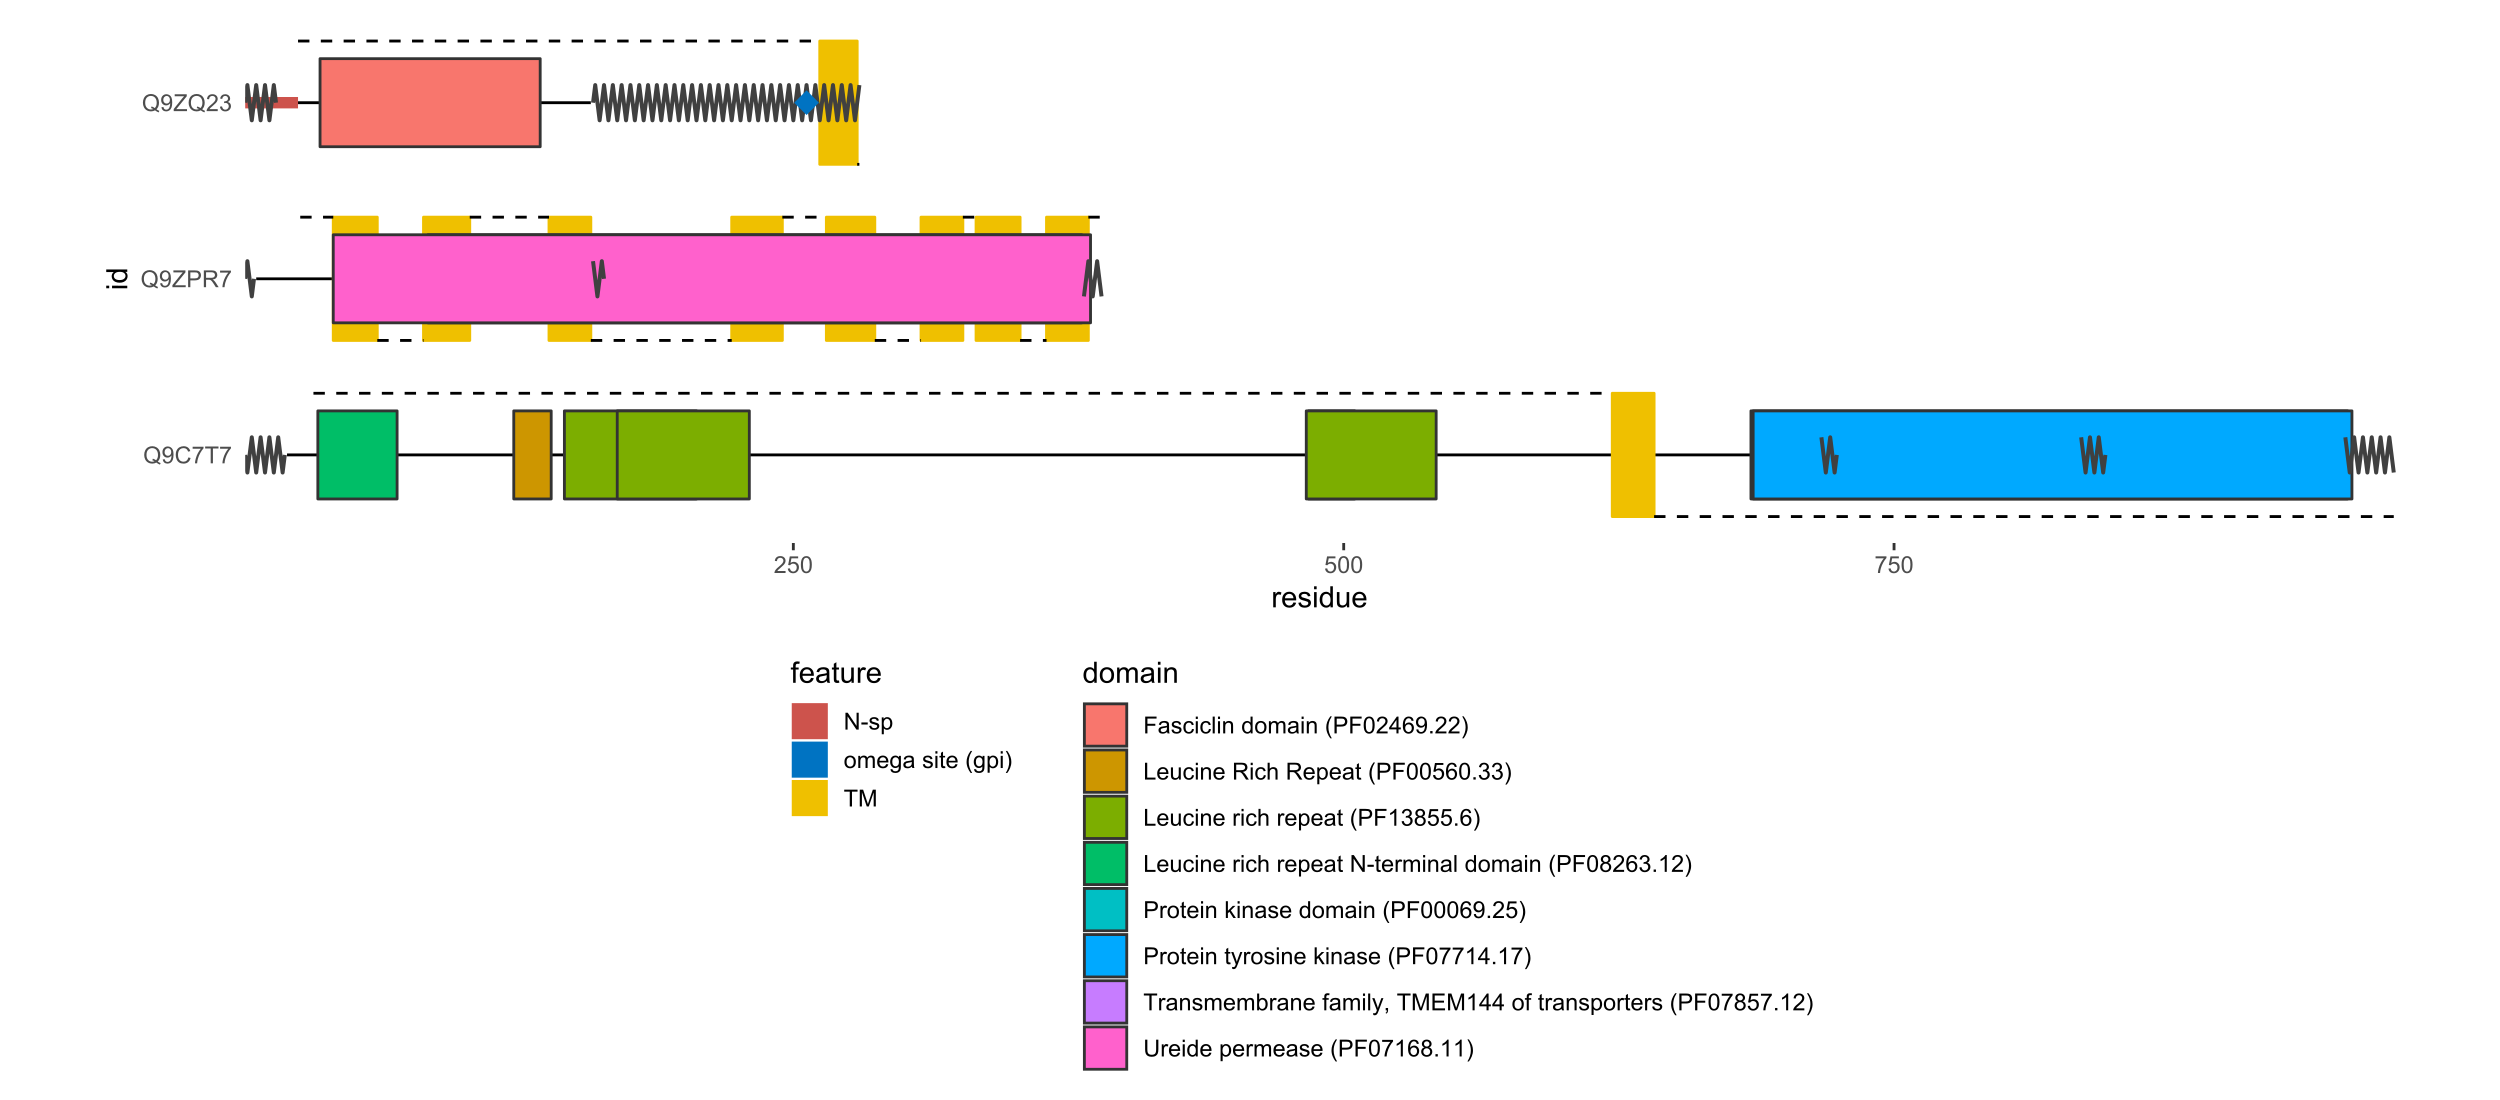 <?xml version="1.0" encoding="UTF-8"?>
<svg xmlns="http://www.w3.org/2000/svg" xmlns:xlink="http://www.w3.org/1999/xlink" width="936pt" height="412pt" viewBox="0 0 936 412" version="1.1">
<defs>
<g>
<symbol overflow="visible" id="glyph0-0">
<path style="stroke:none;" d="M 5.453 -0.676 C 5.836 -0.402 6.191 -0.207 6.523 -0.09 L 6.277 0.488 C 5.82 0.324 5.371 0.07 4.926 -0.285 C 4.453 -0.023 3.938 0.105 3.379 0.109 C 2.805 0.105 2.285 -0.031 1.824 -0.305 C 1.355 -0.578 1 -0.965 0.754 -1.465 C 0.5 -1.961 0.375 -2.52 0.379 -3.148 C 0.375 -3.766 0.5 -4.332 0.754 -4.848 C 1.004 -5.355 1.363 -5.746 1.832 -6.012 C 2.297 -6.277 2.816 -6.41 3.395 -6.41 C 3.973 -6.41 4.496 -6.27 4.965 -5.996 C 5.43 -5.715 5.789 -5.328 6.035 -4.836 C 6.277 -4.336 6.398 -3.777 6.402 -3.152 C 6.398 -2.633 6.32 -2.164 6.164 -1.754 C 6.008 -1.336 5.77 -0.977 5.453 -0.676 Z M 3.617 -1.742 C 4.094 -1.602 4.492 -1.402 4.809 -1.141 C 5.297 -1.582 5.543 -2.254 5.543 -3.152 C 5.543 -3.66 5.453 -4.105 5.281 -4.488 C 5.105 -4.871 4.855 -5.168 4.523 -5.379 C 4.188 -5.59 3.812 -5.695 3.398 -5.695 C 2.773 -5.695 2.258 -5.48 1.852 -5.055 C 1.441 -4.629 1.234 -3.992 1.238 -3.148 C 1.234 -2.328 1.438 -1.699 1.844 -1.262 C 2.246 -0.82 2.766 -0.602 3.398 -0.605 C 3.695 -0.602 3.977 -0.66 4.242 -0.773 C 3.98 -0.941 3.703 -1.059 3.418 -1.133 Z M 3.617 -1.742 "/>
</symbol>
<symbol overflow="visible" id="glyph0-1">
<path style="stroke:none;" d="M 0.48 -1.457 L 1.227 -1.527 C 1.285 -1.172 1.406 -0.918 1.586 -0.762 C 1.762 -0.605 1.988 -0.527 2.27 -0.527 C 2.504 -0.527 2.715 -0.582 2.895 -0.691 C 3.074 -0.801 3.219 -0.945 3.336 -1.129 C 3.445 -1.309 3.543 -1.555 3.621 -1.863 C 3.699 -2.172 3.738 -2.484 3.738 -2.809 C 3.738 -2.84 3.734 -2.895 3.734 -2.965 C 3.578 -2.715 3.367 -2.512 3.102 -2.363 C 2.828 -2.207 2.539 -2.133 2.23 -2.137 C 1.707 -2.133 1.266 -2.32 0.906 -2.703 C 0.543 -3.078 0.363 -3.578 0.367 -4.199 C 0.363 -4.836 0.551 -5.348 0.93 -5.738 C 1.305 -6.125 1.777 -6.32 2.348 -6.324 C 2.754 -6.32 3.129 -6.211 3.469 -5.992 C 3.809 -5.77 4.066 -5.457 4.242 -5.051 C 4.418 -4.641 4.504 -4.047 4.508 -3.277 C 4.504 -2.469 4.418 -1.828 4.246 -1.355 C 4.07 -0.875 3.809 -0.512 3.465 -0.266 C 3.117 -0.016 2.715 0.105 2.25 0.109 C 1.758 0.105 1.355 -0.027 1.043 -0.301 C 0.73 -0.574 0.543 -0.961 0.48 -1.457 Z M 3.648 -4.238 C 3.645 -4.676 3.527 -5.027 3.293 -5.293 C 3.055 -5.551 2.77 -5.684 2.441 -5.684 C 2.094 -5.684 1.793 -5.543 1.543 -5.262 C 1.285 -4.98 1.16 -4.617 1.16 -4.172 C 1.16 -3.77 1.281 -3.441 1.523 -3.195 C 1.766 -2.941 2.062 -2.816 2.418 -2.82 C 2.773 -2.816 3.066 -2.941 3.301 -3.195 C 3.527 -3.441 3.645 -3.789 3.648 -4.238 Z M 3.648 -4.238 "/>
</symbol>
<symbol overflow="visible" id="glyph0-2">
<path style="stroke:none;" d="M 5.172 -2.207 L 6.008 -2 C 5.828 -1.312 5.516 -0.789 5.062 -0.43 C 4.609 -0.07 4.055 0.105 3.398 0.109 C 2.719 0.105 2.164 -0.031 1.742 -0.305 C 1.312 -0.582 0.988 -0.98 0.77 -1.508 C 0.543 -2.027 0.434 -2.59 0.438 -3.195 C 0.434 -3.848 0.559 -4.422 0.812 -4.91 C 1.062 -5.398 1.418 -5.77 1.883 -6.023 C 2.344 -6.277 2.855 -6.402 3.41 -6.406 C 4.039 -6.402 4.566 -6.242 5 -5.926 C 5.426 -5.602 5.727 -5.152 5.898 -4.57 L 5.078 -4.379 C 4.93 -4.832 4.719 -5.168 4.441 -5.379 C 4.164 -5.59 3.812 -5.695 3.395 -5.695 C 2.906 -5.695 2.504 -5.578 2.18 -5.344 C 1.852 -5.109 1.621 -4.797 1.492 -4.41 C 1.359 -4.016 1.293 -3.613 1.297 -3.203 C 1.293 -2.664 1.371 -2.195 1.531 -1.797 C 1.684 -1.395 1.926 -1.098 2.258 -0.902 C 2.586 -0.703 2.945 -0.602 3.332 -0.605 C 3.797 -0.602 4.191 -0.738 4.516 -1.008 C 4.836 -1.277 5.055 -1.676 5.172 -2.207 Z M 5.172 -2.207 "/>
</symbol>
<symbol overflow="visible" id="glyph0-3">
<path style="stroke:none;" d="M 0.418 -5.473 L 0.418 -6.219 L 4.496 -6.219 L 4.496 -5.617 C 4.09 -5.188 3.691 -4.621 3.301 -3.914 C 2.902 -3.203 2.602 -2.473 2.391 -1.73 C 2.234 -1.199 2.133 -0.625 2.094 0 L 1.297 0 C 1.305 -0.492 1.402 -1.09 1.59 -1.793 C 1.773 -2.496 2.043 -3.172 2.391 -3.824 C 2.738 -4.477 3.109 -5.027 3.504 -5.473 Z M 0.418 -5.473 "/>
</symbol>
<symbol overflow="visible" id="glyph0-4">
<path style="stroke:none;" d="M 2.281 0 L 2.281 -5.555 L 0.207 -5.555 L 0.207 -6.301 L 5.199 -6.301 L 5.199 -5.555 L 3.117 -5.555 L 3.117 0 Z M 2.281 0 "/>
</symbol>
<symbol overflow="visible" id="glyph0-5">
<path style="stroke:none;" d="M 0.176 0 L 0.176 -0.773 L 3.402 -4.809 C 3.629 -5.094 3.848 -5.344 4.055 -5.555 L 0.543 -5.555 L 0.543 -6.301 L 5.055 -6.301 L 5.055 -5.555 L 1.516 -1.188 L 1.133 -0.742 L 5.156 -0.742 L 5.156 0 Z M 0.176 0 "/>
</symbol>
<symbol overflow="visible" id="glyph0-6">
<path style="stroke:none;" d="M 0.68 0 L 0.68 -6.301 L 3.055 -6.301 C 3.469 -6.297 3.789 -6.277 4.012 -6.238 C 4.32 -6.184 4.578 -6.086 4.789 -5.941 C 4.996 -5.797 5.168 -5.594 5.297 -5.336 C 5.422 -5.074 5.484 -4.789 5.488 -4.477 C 5.484 -3.941 5.312 -3.488 4.977 -3.117 C 4.633 -2.746 4.02 -2.559 3.129 -2.562 L 1.512 -2.562 L 1.512 0 Z M 1.512 -3.305 L 3.141 -3.305 C 3.68 -3.305 4.062 -3.402 4.289 -3.605 C 4.516 -3.801 4.629 -4.086 4.629 -4.453 C 4.629 -4.715 4.559 -4.938 4.426 -5.129 C 4.289 -5.312 4.117 -5.438 3.902 -5.5 C 3.762 -5.535 3.5 -5.555 3.125 -5.555 L 1.512 -5.555 Z M 1.512 -3.305 "/>
</symbol>
<symbol overflow="visible" id="glyph0-7">
<path style="stroke:none;" d="M 0.691 0 L 0.691 -6.301 L 3.484 -6.301 C 4.043 -6.297 4.469 -6.242 4.766 -6.129 C 5.055 -6.016 5.289 -5.816 5.465 -5.531 C 5.637 -5.242 5.723 -4.926 5.727 -4.582 C 5.723 -4.133 5.578 -3.754 5.293 -3.449 C 5 -3.141 4.555 -2.945 3.953 -2.867 C 4.172 -2.758 4.34 -2.652 4.457 -2.551 C 4.695 -2.324 4.926 -2.047 5.148 -1.715 L 6.242 0 L 5.195 0 L 4.359 -1.312 C 4.117 -1.688 3.914 -1.977 3.758 -2.18 C 3.598 -2.379 3.457 -2.516 3.336 -2.598 C 3.207 -2.676 3.082 -2.734 2.957 -2.766 C 2.859 -2.785 2.703 -2.793 2.492 -2.797 L 1.527 -2.797 L 1.527 0 Z M 1.527 -3.52 L 3.316 -3.52 C 3.699 -3.516 3.996 -3.555 4.211 -3.637 C 4.422 -3.711 4.586 -3.836 4.699 -4.012 C 4.809 -4.184 4.863 -4.375 4.867 -4.582 C 4.863 -4.879 4.754 -5.121 4.543 -5.312 C 4.324 -5.504 3.984 -5.602 3.52 -5.602 L 1.527 -5.602 Z M 1.527 -3.52 "/>
</symbol>
<symbol overflow="visible" id="glyph0-8">
<path style="stroke:none;" d="M 4.43 -0.742 L 4.43 0 L 0.266 0 C 0.258 -0.188 0.289 -0.367 0.355 -0.539 C 0.461 -0.82 0.629 -1.098 0.863 -1.375 C 1.094 -1.648 1.434 -1.965 1.879 -2.328 C 2.562 -2.887 3.023 -3.332 3.266 -3.664 C 3.5 -3.988 3.621 -4.301 3.625 -4.594 C 3.621 -4.898 3.512 -5.156 3.297 -5.367 C 3.074 -5.578 2.789 -5.684 2.441 -5.684 C 2.066 -5.684 1.77 -5.57 1.547 -5.348 C 1.32 -5.125 1.207 -4.816 1.207 -4.422 L 0.414 -4.504 C 0.465 -5.094 0.668 -5.543 1.027 -5.855 C 1.379 -6.164 1.855 -6.32 2.457 -6.324 C 3.059 -6.32 3.539 -6.152 3.891 -5.82 C 4.242 -5.484 4.418 -5.07 4.422 -4.578 C 4.418 -4.32 4.367 -4.074 4.266 -3.832 C 4.164 -3.59 3.992 -3.332 3.754 -3.062 C 3.512 -2.793 3.113 -2.426 2.562 -1.957 C 2.094 -1.566 1.797 -1.301 1.664 -1.16 C 1.531 -1.02 1.422 -0.879 1.34 -0.742 Z M 4.43 -0.742 "/>
</symbol>
<symbol overflow="visible" id="glyph0-9">
<path style="stroke:none;" d="M 0.371 -1.664 L 1.145 -1.766 C 1.23 -1.324 1.383 -1.008 1.598 -0.816 C 1.809 -0.621 2.066 -0.527 2.375 -0.527 C 2.734 -0.527 3.043 -0.652 3.297 -0.906 C 3.547 -1.156 3.672 -1.469 3.676 -1.844 C 3.672 -2.195 3.555 -2.488 3.324 -2.719 C 3.09 -2.949 2.797 -3.062 2.441 -3.066 C 2.293 -3.062 2.109 -3.035 1.895 -2.98 L 1.98 -3.66 C 2.031 -3.652 2.07 -3.648 2.105 -3.652 C 2.434 -3.648 2.73 -3.734 2.996 -3.91 C 3.254 -4.078 3.387 -4.344 3.391 -4.703 C 3.387 -4.984 3.289 -5.219 3.102 -5.406 C 2.906 -5.59 2.66 -5.684 2.359 -5.688 C 2.055 -5.684 1.805 -5.59 1.605 -5.402 C 1.402 -5.215 1.273 -4.93 1.219 -4.555 L 0.445 -4.691 C 0.539 -5.207 0.754 -5.609 1.09 -5.895 C 1.426 -6.18 1.844 -6.32 2.344 -6.324 C 2.688 -6.32 3.004 -6.246 3.293 -6.102 C 3.582 -5.953 3.801 -5.754 3.953 -5.5 C 4.105 -5.242 4.184 -4.973 4.184 -4.688 C 4.184 -4.414 4.109 -4.164 3.965 -3.945 C 3.816 -3.719 3.602 -3.543 3.316 -3.41 C 3.688 -3.324 3.977 -3.145 4.184 -2.875 C 4.391 -2.602 4.492 -2.262 4.496 -1.859 C 4.492 -1.305 4.293 -0.84 3.895 -0.461 C 3.492 -0.078 2.984 0.109 2.371 0.113 C 1.816 0.109 1.355 -0.051 0.992 -0.379 C 0.625 -0.707 0.418 -1.137 0.371 -1.664 Z M 0.371 -1.664 "/>
</symbol>
<symbol overflow="visible" id="glyph0-10">
<path style="stroke:none;" d="M 0.367 -1.648 L 1.176 -1.719 C 1.234 -1.32 1.375 -1.023 1.594 -0.824 C 1.812 -0.625 2.078 -0.527 2.391 -0.527 C 2.762 -0.527 3.074 -0.668 3.336 -0.949 C 3.59 -1.23 3.719 -1.602 3.723 -2.066 C 3.719 -2.504 3.594 -2.852 3.348 -3.109 C 3.098 -3.363 2.773 -3.492 2.375 -3.492 C 2.125 -3.492 1.902 -3.434 1.703 -3.32 C 1.5 -3.207 1.344 -3.062 1.23 -2.883 L 0.504 -2.977 L 1.113 -6.215 L 4.246 -6.215 L 4.246 -5.473 L 1.73 -5.473 L 1.391 -3.781 C 1.766 -4.039 2.164 -4.172 2.582 -4.176 C 3.129 -4.172 3.594 -3.98 3.973 -3.605 C 4.352 -3.223 4.539 -2.734 4.543 -2.137 C 4.539 -1.562 4.375 -1.07 4.043 -0.656 C 3.637 -0.148 3.086 0.105 2.391 0.109 C 1.816 0.105 1.348 -0.051 0.984 -0.371 C 0.621 -0.691 0.414 -1.117 0.367 -1.648 Z M 0.367 -1.648 "/>
</symbol>
<symbol overflow="visible" id="glyph0-11">
<path style="stroke:none;" d="M 0.367 -3.105 C 0.363 -3.848 0.438 -4.445 0.594 -4.902 C 0.742 -5.355 0.973 -5.707 1.277 -5.953 C 1.578 -6.199 1.957 -6.32 2.418 -6.324 C 2.754 -6.32 3.051 -6.254 3.309 -6.121 C 3.562 -5.984 3.773 -5.789 3.938 -5.531 C 4.102 -5.273 4.23 -4.961 4.328 -4.594 C 4.422 -4.227 4.469 -3.73 4.473 -3.105 C 4.469 -2.367 4.395 -1.77 4.242 -1.316 C 4.09 -0.859 3.863 -0.508 3.562 -0.262 C 3.258 -0.016 2.875 0.105 2.418 0.109 C 1.809 0.105 1.332 -0.109 0.988 -0.547 C 0.57 -1.066 0.363 -1.922 0.367 -3.105 Z M 1.16 -3.105 C 1.16 -2.07 1.281 -1.379 1.523 -1.039 C 1.766 -0.695 2.062 -0.527 2.418 -0.527 C 2.773 -0.527 3.074 -0.699 3.316 -1.043 C 3.559 -1.387 3.68 -2.074 3.68 -3.105 C 3.68 -4.145 3.559 -4.832 3.316 -5.172 C 3.074 -5.512 2.77 -5.684 2.41 -5.684 C 2.051 -5.684 1.77 -5.531 1.559 -5.234 C 1.293 -4.844 1.16 -4.137 1.16 -3.105 Z M 1.16 -3.105 "/>
</symbol>
<symbol overflow="visible" id="glyph0-12">
<path style="stroke:none;" d="M 0.672 0 L 0.672 -6.301 L 1.527 -6.301 L 4.836 -1.352 L 4.836 -6.301 L 5.633 -6.301 L 5.633 0 L 4.777 0 L 1.469 -4.949 L 1.469 0 Z M 0.672 0 "/>
</symbol>
<symbol overflow="visible" id="glyph0-13">
<path style="stroke:none;" d="M 0.281 -1.891 L 0.281 -2.668 L 2.656 -2.668 L 2.656 -1.891 Z M 0.281 -1.891 "/>
</symbol>
<symbol overflow="visible" id="glyph0-14">
<path style="stroke:none;" d="M 0.27 -1.363 L 1.035 -1.484 C 1.078 -1.172 1.199 -0.938 1.395 -0.777 C 1.59 -0.609 1.863 -0.527 2.219 -0.531 C 2.57 -0.527 2.832 -0.602 3.008 -0.75 C 3.176 -0.895 3.262 -1.062 3.266 -1.258 C 3.262 -1.43 3.188 -1.566 3.039 -1.672 C 2.93 -1.734 2.664 -1.824 2.246 -1.934 C 1.676 -2.074 1.285 -2.195 1.066 -2.305 C 0.848 -2.406 0.68 -2.551 0.566 -2.738 C 0.453 -2.918 0.398 -3.125 0.398 -3.352 C 0.398 -3.555 0.445 -3.742 0.539 -3.914 C 0.633 -4.086 0.758 -4.23 0.918 -4.348 C 1.039 -4.434 1.203 -4.508 1.41 -4.574 C 1.617 -4.633 1.84 -4.664 2.078 -4.668 C 2.434 -4.664 2.75 -4.613 3.023 -4.512 C 3.293 -4.406 3.492 -4.266 3.621 -4.09 C 3.75 -3.914 3.84 -3.68 3.891 -3.387 L 3.133 -3.281 C 3.098 -3.516 2.996 -3.699 2.832 -3.832 C 2.664 -3.965 2.434 -4.031 2.137 -4.031 C 1.777 -4.031 1.523 -3.973 1.375 -3.855 C 1.223 -3.738 1.148 -3.598 1.148 -3.441 C 1.148 -3.34 1.18 -3.25 1.242 -3.172 C 1.305 -3.086 1.402 -3.02 1.539 -2.965 C 1.613 -2.934 1.84 -2.867 2.223 -2.766 C 2.766 -2.617 3.148 -2.496 3.367 -2.406 C 3.582 -2.312 3.75 -2.176 3.875 -2 C 3.996 -1.82 4.059 -1.602 4.062 -1.34 C 4.059 -1.078 3.984 -0.836 3.836 -0.609 C 3.684 -0.383 3.465 -0.207 3.184 -0.082 C 2.895 0.039 2.574 0.098 2.223 0.102 C 1.625 0.098 1.172 -0.02 0.863 -0.266 C 0.551 -0.508 0.355 -0.875 0.27 -1.363 Z M 0.27 -1.363 "/>
</symbol>
<symbol overflow="visible" id="glyph0-15">
<path style="stroke:none;" d="M 0.578 1.75 L 0.578 -4.562 L 1.285 -4.562 L 1.285 -3.969 C 1.449 -4.199 1.637 -4.375 1.848 -4.492 C 2.051 -4.605 2.305 -4.664 2.609 -4.668 C 2.992 -4.664 3.336 -4.562 3.637 -4.367 C 3.934 -4.164 4.16 -3.883 4.312 -3.516 C 4.465 -3.148 4.539 -2.746 4.543 -2.316 C 4.539 -1.848 4.457 -1.43 4.289 -1.055 C 4.121 -0.68 3.875 -0.391 3.559 -0.195 C 3.238 0.004 2.902 0.098 2.551 0.102 C 2.289 0.098 2.059 0.047 1.855 -0.059 C 1.648 -0.168 1.48 -0.305 1.352 -0.473 L 1.352 1.75 Z M 1.281 -2.258 C 1.277 -1.664 1.395 -1.23 1.637 -0.953 C 1.871 -0.668 2.16 -0.527 2.5 -0.531 C 2.84 -0.527 3.133 -0.672 3.383 -0.969 C 3.625 -1.258 3.75 -1.711 3.75 -2.32 C 3.75 -2.898 3.629 -3.332 3.391 -3.625 C 3.152 -3.914 2.867 -4.059 2.535 -4.062 C 2.203 -4.059 1.91 -3.906 1.66 -3.598 C 1.402 -3.289 1.277 -2.84 1.281 -2.258 Z M 1.281 -2.258 "/>
</symbol>
<symbol overflow="visible" id="glyph0-16">
<path style="stroke:none;" d="M 0.293 -2.281 C 0.293 -3.125 0.527 -3.754 0.996 -4.16 C 1.387 -4.496 1.863 -4.664 2.434 -4.668 C 3.059 -4.664 3.57 -4.457 3.969 -4.051 C 4.363 -3.637 4.562 -3.07 4.566 -2.348 C 4.562 -1.758 4.477 -1.297 4.301 -0.961 C 4.125 -0.625 3.867 -0.363 3.535 -0.176 C 3.195 0.008 2.828 0.098 2.434 0.102 C 1.789 0.098 1.273 -0.102 0.883 -0.512 C 0.488 -0.918 0.293 -1.508 0.293 -2.281 Z M 1.086 -2.281 C 1.082 -1.695 1.211 -1.258 1.469 -0.969 C 1.723 -0.672 2.043 -0.527 2.434 -0.531 C 2.812 -0.527 3.133 -0.672 3.391 -0.969 C 3.645 -1.258 3.773 -1.707 3.773 -2.309 C 3.773 -2.871 3.645 -3.297 3.387 -3.59 C 3.129 -3.879 2.809 -4.023 2.434 -4.027 C 2.043 -4.023 1.723 -3.879 1.469 -3.594 C 1.211 -3.301 1.082 -2.863 1.086 -2.281 Z M 1.086 -2.281 "/>
</symbol>
<symbol overflow="visible" id="glyph0-17">
<path style="stroke:none;" d="M 0.578 0 L 0.578 -4.562 L 1.273 -4.562 L 1.273 -3.922 C 1.414 -4.141 1.605 -4.32 1.844 -4.461 C 2.078 -4.594 2.348 -4.664 2.656 -4.668 C 2.992 -4.664 3.27 -4.594 3.488 -4.457 C 3.699 -4.312 3.852 -4.117 3.945 -3.867 C 4.301 -4.398 4.773 -4.664 5.355 -4.668 C 5.805 -4.664 6.148 -4.539 6.395 -4.289 C 6.637 -4.039 6.762 -3.652 6.762 -3.133 L 6.762 0 L 5.996 0 L 5.996 -2.875 C 5.992 -3.184 5.969 -3.406 5.918 -3.543 C 5.867 -3.676 5.773 -3.785 5.645 -3.871 C 5.512 -3.953 5.359 -3.996 5.184 -3.996 C 4.859 -3.996 4.594 -3.887 4.383 -3.676 C 4.172 -3.457 4.066 -3.117 4.066 -2.652 L 4.066 0 L 3.293 0 L 3.293 -2.965 C 3.293 -3.309 3.227 -3.566 3.102 -3.738 C 2.973 -3.91 2.77 -3.996 2.484 -3.996 C 2.266 -3.996 2.062 -3.938 1.879 -3.824 C 1.691 -3.707 1.559 -3.539 1.477 -3.32 C 1.391 -3.098 1.348 -2.781 1.352 -2.367 L 1.352 0 Z M 0.578 0 "/>
</symbol>
<symbol overflow="visible" id="glyph0-18">
<path style="stroke:none;" d="M 3.703 -1.469 L 4.504 -1.371 C 4.375 -0.902 4.141 -0.539 3.801 -0.285 C 3.461 -0.027 3.027 0.098 2.496 0.102 C 1.828 0.098 1.297 -0.102 0.906 -0.512 C 0.512 -0.918 0.316 -1.496 0.32 -2.242 C 0.316 -3.008 0.516 -3.605 0.914 -4.031 C 1.309 -4.453 1.82 -4.664 2.453 -4.668 C 3.059 -4.664 3.555 -4.457 3.945 -4.043 C 4.328 -3.629 4.523 -3.043 4.527 -2.289 C 4.523 -2.242 4.523 -2.176 4.523 -2.086 L 1.121 -2.086 C 1.145 -1.582 1.289 -1.195 1.547 -0.93 C 1.801 -0.66 2.117 -0.527 2.5 -0.531 C 2.781 -0.527 3.023 -0.602 3.227 -0.754 C 3.426 -0.902 3.586 -1.141 3.703 -1.469 Z M 1.164 -2.719 L 3.711 -2.719 C 3.672 -3.102 3.578 -3.387 3.422 -3.582 C 3.172 -3.879 2.852 -4.031 2.461 -4.031 C 2.105 -4.031 1.805 -3.91 1.566 -3.672 C 1.32 -3.434 1.188 -3.117 1.164 -2.719 Z M 1.164 -2.719 "/>
</symbol>
<symbol overflow="visible" id="glyph0-19">
<path style="stroke:none;" d="M 0.438 0.379 L 1.191 0.488 C 1.219 0.719 1.309 0.891 1.453 0.996 C 1.645 1.137 1.906 1.207 2.238 1.211 C 2.598 1.207 2.871 1.137 3.066 0.996 C 3.258 0.852 3.391 0.648 3.465 0.395 C 3.5 0.234 3.52 -0.094 3.52 -0.598 C 3.18 -0.199 2.758 0 2.258 0 C 1.625 0 1.141 -0.227 0.801 -0.68 C 0.453 -1.133 0.281 -1.676 0.285 -2.309 C 0.281 -2.742 0.359 -3.141 0.52 -3.512 C 0.676 -3.879 0.906 -4.164 1.207 -4.367 C 1.504 -4.562 1.855 -4.664 2.262 -4.668 C 2.797 -4.664 3.238 -4.445 3.594 -4.012 L 3.594 -4.562 L 4.305 -4.562 L 4.305 -0.617 C 4.301 0.094 4.227 0.594 4.086 0.891 C 3.938 1.188 3.711 1.422 3.398 1.594 C 3.086 1.766 2.699 1.852 2.242 1.852 C 1.695 1.852 1.254 1.727 0.922 1.484 C 0.586 1.234 0.426 0.867 0.438 0.379 Z M 1.078 -2.363 C 1.078 -1.762 1.195 -1.324 1.434 -1.051 C 1.672 -0.773 1.969 -0.637 2.328 -0.641 C 2.68 -0.637 2.98 -0.773 3.223 -1.051 C 3.461 -1.32 3.578 -1.75 3.582 -2.336 C 3.578 -2.895 3.457 -3.316 3.211 -3.602 C 2.961 -3.883 2.66 -4.023 2.316 -4.027 C 1.969 -4.023 1.676 -3.883 1.438 -3.605 C 1.195 -3.324 1.078 -2.91 1.078 -2.363 Z M 1.078 -2.363 "/>
</symbol>
<symbol overflow="visible" id="glyph0-20">
<path style="stroke:none;" d="M 3.559 -0.562 C 3.27 -0.32 2.996 -0.148 2.73 -0.047 C 2.465 0.051 2.18 0.098 1.879 0.102 C 1.375 0.098 0.988 -0.02 0.719 -0.266 C 0.449 -0.508 0.316 -0.82 0.316 -1.203 C 0.316 -1.422 0.367 -1.629 0.469 -1.816 C 0.57 -2 0.703 -2.148 0.871 -2.262 C 1.031 -2.371 1.215 -2.453 1.426 -2.516 C 1.574 -2.551 1.805 -2.59 2.113 -2.629 C 2.734 -2.703 3.195 -2.793 3.492 -2.895 C 3.492 -3 3.492 -3.066 3.496 -3.098 C 3.492 -3.41 3.418 -3.633 3.277 -3.766 C 3.074 -3.938 2.781 -4.023 2.398 -4.027 C 2.031 -4.023 1.762 -3.961 1.59 -3.836 C 1.414 -3.707 1.289 -3.48 1.207 -3.16 L 0.453 -3.262 C 0.516 -3.582 0.629 -3.844 0.789 -4.043 C 0.945 -4.242 1.172 -4.395 1.473 -4.504 C 1.77 -4.609 2.117 -4.664 2.508 -4.668 C 2.898 -4.664 3.215 -4.617 3.457 -4.527 C 3.699 -4.434 3.879 -4.32 3.996 -4.184 C 4.109 -4.043 4.188 -3.867 4.238 -3.656 C 4.258 -3.523 4.27 -3.285 4.273 -2.945 L 4.273 -1.914 C 4.27 -1.191 4.289 -0.734 4.324 -0.547 C 4.355 -0.352 4.418 -0.172 4.52 0 L 3.711 0 C 3.629 -0.16 3.578 -0.348 3.559 -0.562 Z M 3.492 -2.289 C 3.211 -2.172 2.789 -2.074 2.23 -2 C 1.91 -1.949 1.684 -1.898 1.555 -1.844 C 1.422 -1.785 1.32 -1.699 1.25 -1.59 C 1.176 -1.477 1.141 -1.355 1.145 -1.227 C 1.141 -1.016 1.219 -0.844 1.379 -0.707 C 1.531 -0.57 1.762 -0.504 2.062 -0.504 C 2.359 -0.504 2.621 -0.566 2.855 -0.699 C 3.086 -0.824 3.258 -1.004 3.367 -1.234 C 3.449 -1.406 3.492 -1.664 3.492 -2.008 Z M 3.492 -2.289 "/>
</symbol>
<symbol overflow="visible" id="glyph0-21">
<path style="stroke:none;" d=""/>
</symbol>
<symbol overflow="visible" id="glyph0-22">
<path style="stroke:none;" d="M 0.586 -5.41 L 0.586 -6.301 L 1.359 -6.301 L 1.359 -5.41 Z M 0.586 0 L 0.586 -4.562 L 1.359 -4.562 L 1.359 0 Z M 0.586 0 "/>
</symbol>
<symbol overflow="visible" id="glyph0-23">
<path style="stroke:none;" d="M 2.27 -0.691 L 2.379 -0.008 C 2.16 0.039 1.965 0.059 1.797 0.059 C 1.512 0.059 1.293 0.016 1.141 -0.074 C 0.984 -0.16 0.875 -0.277 0.816 -0.422 C 0.75 -0.566 0.719 -0.871 0.723 -1.336 L 0.723 -3.961 L 0.156 -3.961 L 0.156 -4.562 L 0.723 -4.562 L 0.723 -5.695 L 1.492 -6.156 L 1.492 -4.562 L 2.27 -4.562 L 2.27 -3.961 L 1.492 -3.961 L 1.492 -1.293 C 1.488 -1.07 1.5 -0.93 1.531 -0.867 C 1.555 -0.805 1.602 -0.754 1.664 -0.715 C 1.727 -0.676 1.812 -0.656 1.93 -0.66 C 2.012 -0.656 2.125 -0.668 2.27 -0.691 Z M 2.27 -0.691 "/>
</symbol>
<symbol overflow="visible" id="glyph0-24">
<path style="stroke:none;" d="M 2.059 1.852 C 1.629 1.312 1.27 0.684 0.973 -0.039 C 0.676 -0.758 0.527 -1.504 0.531 -2.281 C 0.527 -2.961 0.637 -3.617 0.863 -4.242 C 1.117 -4.965 1.516 -5.684 2.059 -6.406 L 2.613 -6.406 C 2.266 -5.805 2.035 -5.379 1.926 -5.129 C 1.75 -4.73 1.613 -4.32 1.512 -3.895 C 1.387 -3.355 1.324 -2.816 1.328 -2.277 C 1.324 -0.898 1.754 0.477 2.613 1.852 Z M 2.059 1.852 "/>
</symbol>
<symbol overflow="visible" id="glyph0-25">
<path style="stroke:none;" d="M 1.086 1.852 L 0.531 1.852 C 1.387 0.477 1.816 -0.898 1.816 -2.277 C 1.816 -2.812 1.754 -3.348 1.633 -3.879 C 1.535 -4.309 1.398 -4.719 1.227 -5.117 C 1.109 -5.371 0.879 -5.801 0.531 -6.406 L 1.086 -6.406 C 1.621 -5.684 2.02 -4.965 2.281 -4.242 C 2.5 -3.617 2.613 -2.961 2.613 -2.281 C 2.613 -1.504 2.465 -0.758 2.168 -0.039 C 1.871 0.684 1.508 1.312 1.086 1.852 Z M 1.086 1.852 "/>
</symbol>
<symbol overflow="visible" id="glyph0-26">
<path style="stroke:none;" d="M 0.652 0 L 0.652 -6.301 L 1.906 -6.301 L 3.398 -1.84 C 3.535 -1.422 3.633 -1.109 3.699 -0.906 C 3.77 -1.133 3.883 -1.469 4.035 -1.918 L 5.543 -6.301 L 6.664 -6.301 L 6.664 0 L 5.859 0 L 5.859 -5.273 L 4.031 0 L 3.277 0 L 1.457 -5.363 L 1.457 0 Z M 0.652 0 "/>
</symbol>
<symbol overflow="visible" id="glyph0-27">
<path style="stroke:none;" d="M 0.723 0 L 0.723 -6.301 L 4.973 -6.301 L 4.973 -5.555 L 1.555 -5.555 L 1.555 -3.605 L 4.512 -3.605 L 4.512 -2.863 L 1.555 -2.863 L 1.555 0 Z M 0.723 0 "/>
</symbol>
<symbol overflow="visible" id="glyph0-28">
<path style="stroke:none;" d="M 3.559 -1.672 L 4.32 -1.574 C 4.234 -1.047 4.023 -0.637 3.68 -0.34 C 3.336 -0.047 2.914 0.098 2.418 0.102 C 1.793 0.098 1.293 -0.102 0.914 -0.508 C 0.531 -0.914 0.34 -1.5 0.344 -2.266 C 0.34 -2.754 0.422 -3.184 0.586 -3.559 C 0.75 -3.926 0.996 -4.203 1.332 -4.391 C 1.664 -4.57 2.027 -4.664 2.422 -4.668 C 2.914 -4.664 3.32 -4.539 3.641 -4.289 C 3.953 -4.039 4.156 -3.684 4.246 -3.223 L 3.492 -3.105 C 3.422 -3.41 3.293 -3.641 3.113 -3.797 C 2.926 -3.953 2.707 -4.031 2.453 -4.031 C 2.062 -4.031 1.746 -3.891 1.504 -3.609 C 1.258 -3.328 1.137 -2.887 1.141 -2.285 C 1.137 -1.672 1.254 -1.227 1.492 -0.949 C 1.723 -0.668 2.027 -0.527 2.41 -0.531 C 2.711 -0.527 2.965 -0.621 3.172 -0.809 C 3.371 -0.996 3.5 -1.281 3.559 -1.672 Z M 3.559 -1.672 "/>
</symbol>
<symbol overflow="visible" id="glyph0-29">
<path style="stroke:none;" d="M 0.562 0 L 0.562 -6.301 L 1.336 -6.301 L 1.336 0 Z M 0.562 0 "/>
</symbol>
<symbol overflow="visible" id="glyph0-30">
<path style="stroke:none;" d="M 0.578 0 L 0.578 -4.562 L 1.277 -4.562 L 1.277 -3.914 C 1.609 -4.414 2.09 -4.664 2.727 -4.668 C 3 -4.664 3.254 -4.613 3.484 -4.52 C 3.715 -4.418 3.887 -4.289 4.004 -4.129 C 4.113 -3.969 4.195 -3.777 4.246 -3.559 C 4.273 -3.41 4.289 -3.16 4.289 -2.805 L 4.289 0 L 3.516 0 L 3.516 -2.777 C 3.516 -3.09 3.484 -3.324 3.426 -3.484 C 3.363 -3.637 3.258 -3.762 3.105 -3.855 C 2.949 -3.949 2.77 -3.996 2.566 -3.996 C 2.234 -3.996 1.949 -3.891 1.711 -3.68 C 1.469 -3.469 1.348 -3.07 1.352 -2.492 L 1.352 0 Z M 0.578 0 "/>
</symbol>
<symbol overflow="visible" id="glyph0-31">
<path style="stroke:none;" d="M 3.539 0 L 3.539 -0.574 C 3.25 -0.125 2.824 0.098 2.266 0.102 C 1.898 0.098 1.562 0 1.262 -0.199 C 0.953 -0.398 0.719 -0.676 0.551 -1.039 C 0.383 -1.395 0.297 -1.809 0.301 -2.277 C 0.297 -2.73 0.375 -3.145 0.527 -3.516 C 0.68 -3.887 0.906 -4.172 1.211 -4.371 C 1.512 -4.566 1.852 -4.664 2.23 -4.668 C 2.5 -4.664 2.746 -4.605 2.965 -4.492 C 3.18 -4.375 3.352 -4.223 3.488 -4.039 L 3.488 -6.301 L 4.258 -6.301 L 4.258 0 Z M 1.094 -2.277 C 1.09 -1.691 1.215 -1.254 1.465 -0.965 C 1.711 -0.672 2 -0.527 2.336 -0.531 C 2.672 -0.527 2.961 -0.664 3.199 -0.945 C 3.434 -1.219 3.551 -1.641 3.555 -2.211 C 3.551 -2.832 3.43 -3.293 3.191 -3.586 C 2.949 -3.879 2.652 -4.023 2.305 -4.027 C 1.957 -4.023 1.672 -3.883 1.441 -3.605 C 1.207 -3.32 1.09 -2.879 1.094 -2.277 Z M 1.094 -2.277 "/>
</symbol>
<symbol overflow="visible" id="glyph0-32">
<path style="stroke:none;" d="M 2.844 0 L 2.844 -1.508 L 0.113 -1.508 L 0.113 -2.219 L 2.988 -6.301 L 3.617 -6.301 L 3.617 -2.219 L 4.469 -2.219 L 4.469 -1.508 L 3.617 -1.508 L 3.617 0 Z M 2.844 -2.219 L 2.844 -5.059 L 0.871 -2.219 Z M 2.844 -2.219 "/>
</symbol>
<symbol overflow="visible" id="glyph0-33">
<path style="stroke:none;" d="M 4.379 -4.758 L 3.609 -4.695 C 3.539 -4.996 3.441 -5.219 3.316 -5.359 C 3.105 -5.574 2.848 -5.684 2.543 -5.688 C 2.297 -5.684 2.078 -5.617 1.895 -5.484 C 1.648 -5.305 1.457 -5.043 1.32 -4.703 C 1.176 -4.363 1.105 -3.879 1.102 -3.25 C 1.285 -3.531 1.512 -3.742 1.781 -3.879 C 2.051 -4.016 2.332 -4.082 2.629 -4.086 C 3.141 -4.082 3.578 -3.895 3.945 -3.516 C 4.305 -3.137 4.488 -2.645 4.492 -2.047 C 4.488 -1.648 4.402 -1.281 4.234 -0.941 C 4.062 -0.602 3.828 -0.34 3.531 -0.16 C 3.23 0.02 2.895 0.105 2.52 0.109 C 1.871 0.105 1.344 -0.129 0.941 -0.602 C 0.531 -1.074 0.328 -1.855 0.332 -2.949 C 0.328 -4.16 0.551 -5.047 1.004 -5.602 C 1.395 -6.082 1.926 -6.32 2.59 -6.324 C 3.086 -6.32 3.492 -6.184 3.809 -5.906 C 4.125 -5.629 4.312 -5.246 4.379 -4.758 Z M 1.219 -2.039 C 1.219 -1.773 1.273 -1.516 1.387 -1.273 C 1.5 -1.027 1.66 -0.844 1.863 -0.719 C 2.066 -0.59 2.277 -0.527 2.504 -0.527 C 2.828 -0.527 3.109 -0.656 3.348 -0.922 C 3.578 -1.184 3.695 -1.543 3.699 -2 C 3.695 -2.43 3.582 -2.773 3.352 -3.027 C 3.117 -3.273 2.824 -3.398 2.477 -3.402 C 2.121 -3.398 1.824 -3.273 1.582 -3.027 C 1.34 -2.773 1.219 -2.445 1.219 -2.039 Z M 1.219 -2.039 "/>
</symbol>
<symbol overflow="visible" id="glyph0-34">
<path style="stroke:none;" d="M 0.801 0 L 0.801 -0.883 L 1.68 -0.883 L 1.68 0 Z M 0.801 0 "/>
</symbol>
<symbol overflow="visible" id="glyph0-35">
<path style="stroke:none;" d="M 0.645 0 L 0.645 -6.301 L 1.477 -6.301 L 1.477 -0.742 L 4.582 -0.742 L 4.582 0 Z M 0.645 0 "/>
</symbol>
<symbol overflow="visible" id="glyph0-36">
<path style="stroke:none;" d="M 3.57 0 L 3.57 -0.672 C 3.211 -0.156 2.73 0.098 2.121 0.102 C 1.852 0.098 1.598 0.051 1.367 -0.051 C 1.133 -0.152 0.961 -0.281 0.848 -0.441 C 0.734 -0.594 0.656 -0.785 0.609 -1.016 C 0.578 -1.164 0.562 -1.406 0.562 -1.734 L 0.562 -4.562 L 1.336 -4.562 L 1.336 -2.031 C 1.336 -1.625 1.352 -1.352 1.383 -1.215 C 1.43 -1.008 1.531 -0.848 1.691 -0.734 C 1.848 -0.617 2.043 -0.562 2.277 -0.562 C 2.508 -0.562 2.727 -0.621 2.93 -0.738 C 3.133 -0.855 3.273 -1.016 3.359 -1.227 C 3.441 -1.43 3.484 -1.727 3.488 -2.117 L 3.488 -4.562 L 4.262 -4.562 L 4.262 0 Z M 3.57 0 "/>
</symbol>
<symbol overflow="visible" id="glyph0-37">
<path style="stroke:none;" d="M 0.578 0 L 0.578 -6.301 L 1.352 -6.301 L 1.352 -4.039 C 1.711 -4.453 2.168 -4.664 2.719 -4.668 C 3.055 -4.664 3.348 -4.598 3.602 -4.465 C 3.848 -4.332 4.027 -4.148 4.137 -3.914 C 4.242 -3.68 4.293 -3.336 4.297 -2.891 L 4.297 0 L 3.523 0 L 3.523 -2.891 C 3.52 -3.273 3.438 -3.555 3.27 -3.734 C 3.102 -3.906 2.863 -3.996 2.562 -4 C 2.328 -3.996 2.113 -3.938 1.914 -3.82 C 1.711 -3.703 1.566 -3.543 1.48 -3.34 C 1.391 -3.137 1.348 -2.855 1.352 -2.496 L 1.352 0 Z M 0.578 0 "/>
</symbol>
<symbol overflow="visible" id="glyph0-38">
<path style="stroke:none;" d="M 0.57 0 L 0.57 -4.562 L 1.266 -4.562 L 1.266 -3.871 C 1.445 -4.191 1.609 -4.406 1.758 -4.512 C 1.906 -4.613 2.07 -4.664 2.258 -4.668 C 2.516 -4.664 2.781 -4.582 3.051 -4.418 L 2.785 -3.699 C 2.59 -3.809 2.402 -3.867 2.219 -3.867 C 2.047 -3.867 1.895 -3.816 1.762 -3.715 C 1.625 -3.613 1.527 -3.473 1.473 -3.293 C 1.383 -3.016 1.34 -2.715 1.344 -2.391 L 1.344 0 Z M 0.57 0 "/>
</symbol>
<symbol overflow="visible" id="glyph0-39">
<path style="stroke:none;" d="M 3.277 0 L 2.504 0 L 2.504 -4.93 C 2.316 -4.75 2.074 -4.574 1.773 -4.395 C 1.469 -4.215 1.195 -4.082 0.957 -3.996 L 0.957 -4.742 C 1.387 -4.941 1.766 -5.188 2.09 -5.48 C 2.414 -5.77 2.645 -6.051 2.781 -6.324 L 3.277 -6.324 Z M 3.277 0 "/>
</symbol>
<symbol overflow="visible" id="glyph0-40">
<path style="stroke:none;" d="M 1.555 -3.418 C 1.23 -3.531 0.992 -3.699 0.84 -3.918 C 0.684 -4.133 0.609 -4.395 0.609 -4.699 C 0.609 -5.156 0.773 -5.539 1.102 -5.855 C 1.43 -6.164 1.867 -6.32 2.418 -6.324 C 2.969 -6.32 3.41 -6.16 3.746 -5.844 C 4.078 -5.523 4.246 -5.137 4.25 -4.68 C 4.246 -4.387 4.172 -4.133 4.02 -3.918 C 3.863 -3.699 3.629 -3.531 3.32 -3.418 C 3.707 -3.285 4 -3.082 4.203 -2.805 C 4.402 -2.52 4.504 -2.184 4.508 -1.801 C 4.504 -1.258 4.312 -0.805 3.934 -0.441 C 3.551 -0.074 3.051 0.105 2.434 0.109 C 1.809 0.105 1.309 -0.074 0.926 -0.441 C 0.543 -0.809 0.352 -1.27 0.355 -1.82 C 0.352 -2.23 0.457 -2.574 0.668 -2.852 C 0.875 -3.125 1.168 -3.312 1.555 -3.418 Z M 1.402 -4.727 C 1.398 -4.426 1.496 -4.184 1.688 -3.996 C 1.879 -3.805 2.129 -3.707 2.438 -3.711 C 2.734 -3.707 2.977 -3.801 3.168 -3.992 C 3.355 -4.176 3.449 -4.406 3.453 -4.684 C 3.449 -4.965 3.352 -5.203 3.16 -5.398 C 2.961 -5.586 2.719 -5.684 2.43 -5.688 C 2.129 -5.684 1.883 -5.59 1.691 -5.402 C 1.496 -5.215 1.398 -4.988 1.402 -4.727 Z M 1.152 -1.816 C 1.148 -1.598 1.199 -1.383 1.309 -1.176 C 1.41 -0.969 1.566 -0.809 1.773 -0.695 C 1.98 -0.582 2.203 -0.527 2.441 -0.527 C 2.809 -0.527 3.113 -0.645 3.355 -0.883 C 3.594 -1.121 3.715 -1.426 3.719 -1.793 C 3.715 -2.164 3.59 -2.469 3.344 -2.715 C 3.094 -2.957 2.785 -3.082 2.414 -3.082 C 2.051 -3.082 1.75 -2.961 1.512 -2.719 C 1.27 -2.477 1.148 -2.176 1.152 -1.816 Z M 1.152 -1.816 "/>
</symbol>
<symbol overflow="visible" id="glyph0-41">
<path style="stroke:none;" d="M 0.586 0 L 0.586 -6.301 L 1.359 -6.301 L 1.359 -2.707 L 3.188 -4.562 L 4.188 -4.562 L 2.445 -2.871 L 4.367 0 L 3.41 0 L 1.902 -2.332 L 1.359 -1.809 L 1.359 0 Z M 0.586 0 "/>
</symbol>
<symbol overflow="visible" id="glyph0-42">
<path style="stroke:none;" d="M 0.547 1.758 L 0.461 1.031 C 0.629 1.078 0.777 1.102 0.902 1.102 C 1.074 1.102 1.211 1.07 1.312 1.016 C 1.414 0.953 1.5 0.875 1.57 0.773 C 1.617 0.695 1.695 0.504 1.805 0.199 C 1.82 0.152 1.844 0.086 1.875 0.008 L 0.141 -4.562 L 0.977 -4.562 L 1.926 -1.922 C 2.047 -1.586 2.156 -1.23 2.258 -0.863 C 2.344 -1.215 2.449 -1.562 2.574 -1.902 L 3.551 -4.562 L 4.324 -4.562 L 2.586 0.078 C 2.398 0.574 2.254 0.922 2.152 1.113 C 2.012 1.367 1.855 1.551 1.68 1.672 C 1.5 1.789 1.289 1.852 1.043 1.852 C 0.895 1.852 0.727 1.82 0.547 1.758 Z M 0.547 1.758 "/>
</symbol>
<symbol overflow="visible" id="glyph0-43">
<path style="stroke:none;" d="M 1.293 0 L 0.574 0 L 0.574 -6.301 L 1.348 -6.301 L 1.348 -4.051 C 1.676 -4.457 2.094 -4.664 2.602 -4.668 C 2.879 -4.664 3.141 -4.605 3.395 -4.496 C 3.645 -4.379 3.852 -4.223 4.016 -4.02 C 4.172 -3.812 4.301 -3.562 4.395 -3.277 C 4.484 -2.984 4.527 -2.676 4.531 -2.352 C 4.527 -1.562 4.336 -0.957 3.953 -0.535 C 3.566 -0.109 3.102 0.098 2.562 0.102 C 2.02 0.098 1.598 -0.121 1.293 -0.57 Z M 1.285 -2.316 C 1.281 -1.766 1.355 -1.371 1.508 -1.129 C 1.75 -0.727 2.082 -0.527 2.496 -0.531 C 2.832 -0.527 3.121 -0.676 3.371 -0.973 C 3.613 -1.266 3.738 -1.703 3.742 -2.285 C 3.738 -2.879 3.621 -3.316 3.387 -3.605 C 3.152 -3.887 2.867 -4.031 2.531 -4.031 C 2.191 -4.031 1.898 -3.883 1.652 -3.59 C 1.406 -3.293 1.281 -2.867 1.285 -2.316 Z M 1.285 -2.316 "/>
</symbol>
<symbol overflow="visible" id="glyph0-44">
<path style="stroke:none;" d="M 0.766 0 L 0.766 -3.961 L 0.082 -3.961 L 0.082 -4.562 L 0.766 -4.562 L 0.766 -5.047 C 0.762 -5.352 0.789 -5.582 0.848 -5.73 C 0.918 -5.93 1.047 -6.09 1.238 -6.219 C 1.422 -6.34 1.688 -6.402 2.027 -6.406 C 2.246 -6.402 2.484 -6.379 2.75 -6.328 L 2.633 -5.656 C 2.469 -5.68 2.32 -5.695 2.18 -5.699 C 1.945 -5.695 1.777 -5.645 1.68 -5.547 C 1.582 -5.445 1.535 -5.258 1.535 -4.984 L 1.535 -4.562 L 2.422 -4.562 L 2.422 -3.961 L 1.535 -3.961 L 1.535 0 Z M 0.766 0 "/>
</symbol>
<symbol overflow="visible" id="glyph0-45">
<path style="stroke:none;" d="M 0.781 0 L 0.781 -0.883 L 1.664 -0.883 L 1.664 0 C 1.664 0.32 1.605 0.578 1.492 0.781 C 1.375 0.977 1.191 1.133 0.945 1.246 L 0.73 0.914 C 0.891 0.844 1.012 0.738 1.09 0.598 C 1.168 0.457 1.211 0.258 1.219 0 Z M 0.781 0 "/>
</symbol>
<symbol overflow="visible" id="glyph0-46">
<path style="stroke:none;" d="M 0.695 0 L 0.695 -6.301 L 5.25 -6.301 L 5.25 -5.555 L 1.531 -5.555 L 1.531 -3.625 L 5.016 -3.625 L 5.016 -2.887 L 1.531 -2.887 L 1.531 -0.742 L 5.398 -0.742 L 5.398 0 Z M 0.695 0 "/>
</symbol>
<symbol overflow="visible" id="glyph0-47">
<path style="stroke:none;" d="M 4.812 -6.301 L 5.645 -6.301 L 5.645 -2.66 C 5.641 -2.027 5.57 -1.523 5.43 -1.152 C 5.285 -0.777 5.027 -0.473 4.652 -0.242 C 4.277 -0.008 3.785 0.105 3.184 0.109 C 2.59 0.105 2.109 0.008 1.734 -0.195 C 1.359 -0.398 1.09 -0.695 0.93 -1.082 C 0.77 -1.465 0.691 -1.992 0.691 -2.66 L 0.691 -6.301 L 1.527 -6.301 L 1.527 -2.664 C 1.523 -2.113 1.574 -1.711 1.68 -1.453 C 1.777 -1.195 1.953 -0.996 2.203 -0.855 C 2.449 -0.715 2.75 -0.645 3.109 -0.645 C 3.723 -0.645 4.16 -0.781 4.422 -1.059 C 4.68 -1.336 4.809 -1.871 4.812 -2.664 Z M 4.812 -6.301 "/>
</symbol>
<symbol overflow="visible" id="glyph1-0">
<path style="stroke:none;" d="M 0.715 0 L 0.715 -5.703 L 1.586 -5.703 L 1.586 -4.84 C 1.805 -5.242 2.008 -5.508 2.199 -5.637 C 2.383 -5.766 2.59 -5.828 2.82 -5.832 C 3.141 -5.828 3.473 -5.727 3.812 -5.523 L 3.48 -4.625 C 3.242 -4.762 3.004 -4.832 2.773 -4.836 C 2.555 -4.832 2.363 -4.77 2.199 -4.645 C 2.027 -4.516 1.91 -4.34 1.844 -4.113 C 1.73 -3.77 1.676 -3.391 1.68 -2.984 L 1.68 0 Z M 0.715 0 "/>
</symbol>
<symbol overflow="visible" id="glyph1-1">
<path style="stroke:none;" d="M 4.629 -1.836 L 5.629 -1.715 C 5.469 -1.125 5.176 -0.672 4.75 -0.352 C 4.324 -0.031 3.781 0.129 3.121 0.129 C 2.281 0.129 1.617 -0.125 1.133 -0.641 C 0.641 -1.152 0.398 -1.875 0.402 -2.805 C 0.398 -3.762 0.645 -4.504 1.145 -5.035 C 1.637 -5.562 2.277 -5.828 3.066 -5.832 C 3.824 -5.828 4.449 -5.57 4.934 -5.051 C 5.418 -4.531 5.66 -3.801 5.66 -2.863 C 5.66 -2.805 5.656 -2.719 5.656 -2.605 L 1.402 -2.605 C 1.434 -1.977 1.613 -1.496 1.934 -1.164 C 2.25 -0.828 2.645 -0.66 3.125 -0.664 C 3.477 -0.66 3.781 -0.754 4.031 -0.945 C 4.281 -1.129 4.48 -1.426 4.629 -1.836 Z M 1.457 -3.398 L 4.641 -3.398 C 4.598 -3.879 4.473 -4.238 4.273 -4.48 C 3.961 -4.852 3.562 -5.039 3.078 -5.039 C 2.629 -5.039 2.258 -4.891 1.957 -4.594 C 1.652 -4.297 1.484 -3.898 1.457 -3.398 Z M 1.457 -3.398 "/>
</symbol>
<symbol overflow="visible" id="glyph1-2">
<path style="stroke:none;" d="M 0.34 -1.703 L 1.293 -1.852 C 1.344 -1.469 1.492 -1.172 1.742 -0.969 C 1.984 -0.762 2.328 -0.66 2.773 -0.664 C 3.211 -0.66 3.539 -0.75 3.758 -0.934 C 3.969 -1.113 4.078 -1.328 4.082 -1.574 C 4.078 -1.789 3.984 -1.961 3.797 -2.09 C 3.664 -2.172 3.332 -2.281 2.809 -2.418 C 2.098 -2.594 1.605 -2.75 1.332 -2.883 C 1.055 -3.012 0.848 -3.191 0.711 -3.422 C 0.566 -3.652 0.496 -3.906 0.5 -4.188 C 0.496 -4.441 0.555 -4.676 0.672 -4.895 C 0.785 -5.105 0.945 -5.289 1.148 -5.438 C 1.297 -5.547 1.5 -5.637 1.762 -5.715 C 2.02 -5.789 2.301 -5.828 2.602 -5.832 C 3.047 -5.828 3.438 -5.766 3.777 -5.637 C 4.113 -5.508 4.363 -5.332 4.527 -5.113 C 4.688 -4.891 4.797 -4.598 4.859 -4.234 L 3.914 -4.102 C 3.871 -4.395 3.746 -4.621 3.543 -4.789 C 3.336 -4.953 3.043 -5.039 2.668 -5.039 C 2.223 -5.039 1.906 -4.965 1.719 -4.816 C 1.523 -4.668 1.43 -4.496 1.434 -4.301 C 1.43 -4.176 1.469 -4.062 1.551 -3.965 C 1.629 -3.859 1.754 -3.773 1.922 -3.707 C 2.016 -3.668 2.301 -3.586 2.777 -3.461 C 3.461 -3.273 3.938 -3.121 4.207 -3.008 C 4.477 -2.891 4.688 -2.723 4.844 -2.504 C 4.996 -2.277 5.074 -2.004 5.074 -1.676 C 5.074 -1.352 4.98 -1.047 4.793 -0.766 C 4.605 -0.48 4.332 -0.262 3.98 -0.105 C 3.621 0.051 3.223 0.129 2.777 0.129 C 2.035 0.129 1.469 -0.023 1.082 -0.332 C 0.691 -0.641 0.445 -1.098 0.34 -1.703 Z M 0.34 -1.703 "/>
</symbol>
<symbol overflow="visible" id="glyph1-3">
<path style="stroke:none;" d="M 0.73 -6.762 L 0.73 -7.875 L 1.695 -7.875 L 1.695 -6.762 Z M 0.73 0 L 0.73 -5.703 L 1.695 -5.703 L 1.695 0 Z M 0.73 0 "/>
</symbol>
<symbol overflow="visible" id="glyph1-4">
<path style="stroke:none;" d="M 4.426 0 L 4.426 -0.719 C 4.059 -0.152 3.527 0.129 2.832 0.129 C 2.371 0.129 1.953 0.004 1.574 -0.246 C 1.191 -0.496 0.895 -0.844 0.688 -1.297 C 0.477 -1.742 0.375 -2.262 0.375 -2.848 C 0.375 -3.414 0.469 -3.93 0.66 -4.395 C 0.848 -4.859 1.133 -5.215 1.516 -5.461 C 1.895 -5.707 2.32 -5.828 2.789 -5.832 C 3.133 -5.828 3.438 -5.758 3.707 -5.613 C 3.973 -5.469 4.191 -5.277 4.359 -5.047 L 4.359 -7.875 L 5.324 -7.875 L 5.324 0 Z M 1.371 -2.848 C 1.371 -2.113 1.523 -1.566 1.832 -1.207 C 2.137 -0.844 2.5 -0.66 2.922 -0.664 C 3.34 -0.66 3.699 -0.836 3.996 -1.184 C 4.293 -1.527 4.441 -2.055 4.441 -2.766 C 4.441 -3.547 4.289 -4.117 3.988 -4.484 C 3.688 -4.844 3.316 -5.027 2.879 -5.031 C 2.445 -5.027 2.086 -4.852 1.801 -4.504 C 1.512 -4.152 1.371 -3.602 1.371 -2.848 Z M 1.371 -2.848 "/>
</symbol>
<symbol overflow="visible" id="glyph1-5">
<path style="stroke:none;" d="M 4.465 0 L 4.465 -0.836 C 4.02 -0.191 3.414 0.129 2.652 0.129 C 2.312 0.129 2 0.066 1.711 -0.062 C 1.418 -0.191 1.199 -0.355 1.059 -0.551 C 0.914 -0.746 0.816 -0.984 0.762 -1.266 C 0.723 -1.453 0.703 -1.754 0.703 -2.172 L 0.703 -5.703 L 1.672 -5.703 L 1.672 -2.539 C 1.668 -2.031 1.688 -1.691 1.73 -1.52 C 1.785 -1.262 1.914 -1.062 2.113 -0.922 C 2.309 -0.773 2.555 -0.703 2.848 -0.703 C 3.137 -0.703 3.406 -0.777 3.66 -0.926 C 3.914 -1.074 4.094 -1.273 4.199 -1.531 C 4.305 -1.785 4.359 -2.16 4.359 -2.648 L 4.359 -5.703 L 5.328 -5.703 L 5.328 0 Z M 4.465 0 "/>
</symbol>
<symbol overflow="visible" id="glyph1-6">
<path style="stroke:none;" d="M 0.957 0 L 0.957 -4.953 L 0.102 -4.953 L 0.102 -5.703 L 0.957 -5.703 L 0.957 -6.312 C 0.953 -6.691 0.988 -6.977 1.059 -7.164 C 1.148 -7.41 1.312 -7.613 1.551 -7.773 C 1.781 -7.926 2.109 -8.004 2.535 -8.008 C 2.805 -8.004 3.105 -7.973 3.438 -7.91 L 3.293 -7.07 C 3.09 -7.102 2.898 -7.117 2.723 -7.121 C 2.426 -7.117 2.219 -7.055 2.098 -6.934 C 1.977 -6.805 1.914 -6.57 1.918 -6.23 L 1.918 -5.703 L 3.031 -5.703 L 3.031 -4.953 L 1.918 -4.953 L 1.918 0 Z M 0.957 0 "/>
</symbol>
<symbol overflow="visible" id="glyph1-7">
<path style="stroke:none;" d="M 4.445 -0.703 C 4.086 -0.398 3.742 -0.184 3.414 -0.059 C 3.082 0.066 2.727 0.129 2.348 0.129 C 1.719 0.129 1.238 -0.023 0.902 -0.328 C 0.566 -0.633 0.398 -1.023 0.398 -1.504 C 0.398 -1.781 0.461 -2.035 0.586 -2.27 C 0.711 -2.496 0.875 -2.684 1.086 -2.824 C 1.289 -2.965 1.523 -3.07 1.781 -3.141 C 1.969 -3.191 2.254 -3.238 2.641 -3.289 C 3.418 -3.375 3.992 -3.488 4.367 -3.621 C 4.367 -3.754 4.371 -3.836 4.371 -3.871 C 4.371 -4.266 4.277 -4.543 4.098 -4.703 C 3.848 -4.918 3.48 -5.027 2.996 -5.031 C 2.539 -5.027 2.203 -4.949 1.988 -4.793 C 1.77 -4.633 1.609 -4.352 1.508 -3.949 L 0.562 -4.078 C 0.648 -4.48 0.789 -4.805 0.988 -5.055 C 1.184 -5.301 1.469 -5.492 1.844 -5.629 C 2.215 -5.762 2.645 -5.828 3.137 -5.832 C 3.621 -5.828 4.02 -5.773 4.324 -5.66 C 4.629 -5.543 4.852 -5.398 4.996 -5.227 C 5.137 -5.055 5.238 -4.836 5.297 -4.57 C 5.328 -4.406 5.344 -4.109 5.344 -3.68 L 5.344 -2.391 C 5.344 -1.492 5.363 -0.922 5.406 -0.684 C 5.445 -0.445 5.527 -0.219 5.648 0 L 4.641 0 C 4.539 -0.199 4.473 -0.434 4.445 -0.703 Z M 4.367 -2.863 C 4.012 -2.719 3.488 -2.598 2.789 -2.496 C 2.391 -2.438 2.105 -2.371 1.941 -2.301 C 1.773 -2.227 1.648 -2.121 1.562 -1.988 C 1.473 -1.848 1.43 -1.695 1.43 -1.531 C 1.43 -1.27 1.527 -1.055 1.723 -0.887 C 1.918 -0.711 2.203 -0.625 2.578 -0.629 C 2.949 -0.625 3.277 -0.707 3.57 -0.871 C 3.859 -1.031 4.074 -1.254 4.211 -1.543 C 4.312 -1.754 4.363 -2.078 4.367 -2.508 Z M 4.367 -2.863 "/>
</symbol>
<symbol overflow="visible" id="glyph1-8">
<path style="stroke:none;" d="M 2.836 -0.863 L 2.977 -0.012 C 2.703 0.043 2.457 0.07 2.246 0.074 C 1.891 0.07 1.621 0.02 1.43 -0.09 C 1.234 -0.199 1.098 -0.348 1.02 -0.527 C 0.941 -0.707 0.902 -1.086 0.902 -1.672 L 0.902 -4.953 L 0.195 -4.953 L 0.195 -5.703 L 0.902 -5.703 L 0.902 -7.117 L 1.863 -7.695 L 1.863 -5.703 L 2.836 -5.703 L 2.836 -4.953 L 1.863 -4.953 L 1.863 -1.617 C 1.863 -1.34 1.879 -1.16 1.914 -1.086 C 1.945 -1.004 2 -0.941 2.078 -0.898 C 2.152 -0.848 2.262 -0.824 2.41 -0.828 C 2.516 -0.824 2.66 -0.836 2.836 -0.863 Z M 2.836 -0.863 "/>
</symbol>
<symbol overflow="visible" id="glyph1-9">
<path style="stroke:none;" d="M 0.367 -2.852 C 0.363 -3.906 0.656 -4.688 1.246 -5.199 C 1.734 -5.617 2.332 -5.828 3.039 -5.832 C 3.82 -5.828 4.461 -5.574 4.961 -5.062 C 5.457 -4.547 5.707 -3.836 5.711 -2.934 C 5.707 -2.195 5.598 -1.617 5.379 -1.199 C 5.156 -0.777 4.832 -0.449 4.414 -0.219 C 3.992 0.016 3.535 0.129 3.039 0.129 C 2.238 0.129 1.594 -0.125 1.105 -0.637 C 0.609 -1.148 0.363 -1.887 0.367 -2.852 Z M 1.359 -2.852 C 1.359 -2.121 1.516 -1.574 1.836 -1.211 C 2.152 -0.844 2.555 -0.66 3.039 -0.664 C 3.516 -0.66 3.914 -0.844 4.234 -1.211 C 4.551 -1.574 4.711 -2.133 4.715 -2.883 C 4.711 -3.586 4.551 -4.117 4.234 -4.484 C 3.91 -4.844 3.512 -5.027 3.039 -5.031 C 2.555 -5.027 2.152 -4.848 1.836 -4.488 C 1.516 -4.129 1.359 -3.582 1.359 -2.852 Z M 1.359 -2.852 "/>
</symbol>
<symbol overflow="visible" id="glyph1-10">
<path style="stroke:none;" d="M 0.727 0 L 0.727 -5.703 L 1.59 -5.703 L 1.59 -4.902 C 1.766 -5.18 2.004 -5.406 2.305 -5.578 C 2.598 -5.746 2.938 -5.828 3.32 -5.832 C 3.738 -5.828 4.086 -5.742 4.359 -5.566 C 4.629 -5.391 4.816 -5.145 4.93 -4.836 C 5.379 -5.496 5.969 -5.828 6.691 -5.832 C 7.254 -5.828 7.688 -5.672 7.996 -5.363 C 8.297 -5.047 8.449 -4.566 8.453 -3.914 L 8.453 0 L 7.492 0 L 7.492 -3.594 C 7.488 -3.977 7.457 -4.254 7.398 -4.426 C 7.332 -4.594 7.219 -4.734 7.059 -4.84 C 6.891 -4.941 6.695 -4.992 6.477 -4.996 C 6.07 -4.992 5.738 -4.859 5.477 -4.594 C 5.211 -4.328 5.078 -3.898 5.082 -3.312 L 5.082 0 L 4.113 0 L 4.113 -3.707 C 4.113 -4.133 4.031 -4.453 3.875 -4.672 C 3.715 -4.883 3.461 -4.992 3.105 -4.996 C 2.832 -4.992 2.578 -4.922 2.348 -4.781 C 2.117 -4.637 1.949 -4.426 1.848 -4.152 C 1.738 -3.875 1.688 -3.477 1.691 -2.961 L 1.691 0 Z M 0.727 0 "/>
</symbol>
<symbol overflow="visible" id="glyph1-11">
<path style="stroke:none;" d="M 0.727 0 L 0.727 -5.703 L 1.594 -5.703 L 1.594 -4.895 C 2.012 -5.516 2.617 -5.828 3.41 -5.832 C 3.754 -5.828 4.066 -5.766 4.355 -5.645 C 4.641 -5.52 4.859 -5.359 5.004 -5.16 C 5.145 -4.957 5.242 -4.719 5.305 -4.445 C 5.336 -4.266 5.355 -3.953 5.359 -3.508 L 5.359 0 L 4.395 0 L 4.395 -3.469 C 4.395 -3.863 4.355 -4.156 4.281 -4.352 C 4.203 -4.543 4.07 -4.699 3.879 -4.82 C 3.688 -4.934 3.461 -4.992 3.207 -4.996 C 2.793 -4.992 2.438 -4.859 2.141 -4.602 C 1.836 -4.336 1.688 -3.844 1.691 -3.117 L 1.691 0 Z M 0.727 0 "/>
</symbol>
<symbol overflow="visible" id="glyph2-0">
<path style="stroke:none;" d="M -6.762 -0.73 L -7.875 -0.73 L -7.875 -1.699 L -6.762 -1.699 Z M 0 -0.73 L -5.703 -0.73 L -5.703 -1.699 L 0 -1.695 Z M 0 -0.73 "/>
</symbol>
<symbol overflow="visible" id="glyph2-1">
<path style="stroke:none;" d="M 0 -4.426 L -0.719 -4.426 C -0.152 -4.059 0.129 -3.527 0.129 -2.832 C 0.129 -2.371 0.004 -1.953 -0.246 -1.574 C -0.496 -1.191 -0.844 -0.895 -1.297 -0.688 C -1.742 -0.477 -2.262 -0.375 -2.848 -0.375 C -3.414 -0.375 -3.93 -0.469 -4.395 -0.66 C -4.859 -0.848 -5.215 -1.133 -5.461 -1.516 C -5.707 -1.895 -5.828 -2.32 -5.832 -2.789 C -5.828 -3.133 -5.758 -3.438 -5.613 -3.707 C -5.469 -3.973 -5.277 -4.191 -5.047 -4.359 L -7.875 -4.363 L -7.875 -5.324 L 0 -5.324 Z M -2.848 -1.371 C -2.113 -1.371 -1.566 -1.523 -1.207 -1.832 C -0.844 -2.137 -0.66 -2.5 -0.664 -2.922 C -0.66 -3.34 -0.836 -3.699 -1.184 -3.996 C -1.527 -4.293 -2.055 -4.441 -2.766 -4.441 C -3.547 -4.441 -4.117 -4.289 -4.484 -3.988 C -4.844 -3.688 -5.027 -3.316 -5.031 -2.879 C -5.027 -2.445 -4.852 -2.086 -4.504 -1.801 C -4.152 -1.512 -3.602 -1.371 -2.848 -1.371 Z M -2.848 -1.371 "/>
</symbol>
</g>
<clipPath id="clip1">
  <path d="M 34.293 0 L 902.703 0 L 902.703 413 L 34.293 413 Z M 34.293 0 "/>
</clipPath>
<clipPath id="clip2">
  <path d="M 91.801 5.48 L 897.227 5.48 L 897.227 204.289 L 91.801 204.289 Z M 91.801 5.48 "/>
</clipPath>
</defs>
<g id="surface41">
<rect x="0" y="0" width="936" height="412" style="fill:rgb(100%,100%,100%);fill-opacity:1;stroke:none;"/>
<g clip-path="url(#clip1)" clip-rule="nonzero">
<path style="fill-rule:nonzero;fill:rgb(100%,100%,100%);fill-opacity:1;stroke-width:1.067;stroke-linecap:round;stroke-linejoin:round;stroke:rgb(100%,100%,100%);stroke-opacity:1;stroke-miterlimit:10;" d="M 34.293 412 L 901.703 412 L 901.703 0 L 34.293 0 Z M 34.293 412 "/>
</g>
<g clip-path="url(#clip2)" clip-rule="nonzero">
<path style=" stroke:none;fill-rule:nonzero;fill:rgb(100%,100%,100%);fill-opacity:1;" d="M 91.801 203.289 L 896.227 203.289 L 896.227 5.48 L 91.801 5.48 Z M 91.801 203.289 "/>
<path style="fill:none;stroke-width:1.067;stroke-linecap:butt;stroke-linejoin:round;stroke:rgb(0%,0%,0%);stroke-opacity:1;stroke-miterlimit:10;" d="M 107.461 170.32 L 681.109 170.32 "/>
<path style="fill:none;stroke-width:1.067;stroke-linecap:butt;stroke-linejoin:round;stroke:rgb(0%,0%,0%);stroke-opacity:1;stroke-miterlimit:10;" d="M 688.527 170.32 L 778.363 170.32 "/>
<path style="fill:none;stroke-width:1.067;stroke-linecap:butt;stroke-linejoin:round;stroke:rgb(0%,0%,0%);stroke-opacity:1;stroke-miterlimit:10;" d="M 789.078 170.32 L 877.27 170.32 "/>
<path style="fill:none;stroke-width:1.067;stroke-linecap:butt;stroke-linejoin:round;stroke:rgb(0%,0%,0%);stroke-opacity:1;stroke-miterlimit:10;" d="M 95.922 104.383 L 221.203 104.383 "/>
<path style="fill:none;stroke-width:1.067;stroke-linecap:butt;stroke-linejoin:round;stroke:rgb(0%,0%,0%);stroke-opacity:1;stroke-miterlimit:10;" d="M 226.973 104.383 L 405 104.383 "/>
<path style="fill:none;stroke-width:1.067;stroke-linecap:butt;stroke-linejoin:round;stroke:rgb(0%,0%,0%);stroke-opacity:1;stroke-miterlimit:10;" d="M 104.164 38.449 L 151.969 38.449 "/>
<path style="fill:none;stroke-width:1.067;stroke-linecap:butt;stroke-linejoin:round;stroke:rgb(0%,0%,0%);stroke-opacity:1;stroke-miterlimit:10;" d="M 153.617 38.449 L 221.203 38.449 "/>
<path style="fill-rule:nonzero;fill:rgb(93.725%,75.294%,0%);fill-opacity:1;stroke-width:1.067;stroke-linecap:butt;stroke-linejoin:round;stroke:rgb(93.725%,75.294%,0%);stroke-opacity:1;stroke-miterlimit:10;" d="M 603.633 193.398 L 619.293 193.398 L 619.293 147.242 L 603.633 147.242 Z M 603.633 193.398 "/>
<path style="fill-rule:nonzero;fill:rgb(93.725%,75.294%,0%);fill-opacity:1;stroke-width:1.067;stroke-linecap:butt;stroke-linejoin:round;stroke:rgb(93.725%,75.294%,0%);stroke-opacity:1;stroke-miterlimit:10;" d="M 124.77 127.461 L 141.254 127.461 L 141.254 81.305 L 124.77 81.305 Z M 124.77 127.461 "/>
<path style="fill-rule:nonzero;fill:rgb(93.725%,75.294%,0%);fill-opacity:1;stroke-width:1.067;stroke-linecap:butt;stroke-linejoin:round;stroke:rgb(93.725%,75.294%,0%);stroke-opacity:1;stroke-miterlimit:10;" d="M 158.562 127.461 L 175.871 127.461 L 175.871 81.305 L 158.562 81.305 Z M 158.562 127.461 "/>
<path style="fill-rule:nonzero;fill:rgb(93.725%,75.294%,0%);fill-opacity:1;stroke-width:1.067;stroke-linecap:butt;stroke-linejoin:round;stroke:rgb(93.725%,75.294%,0%);stroke-opacity:1;stroke-miterlimit:10;" d="M 205.543 127.461 L 221.203 127.461 L 221.203 81.305 L 205.543 81.305 Z M 205.543 127.461 "/>
<path style="fill-rule:nonzero;fill:rgb(93.725%,75.294%,0%);fill-opacity:1;stroke-width:1.067;stroke-linecap:butt;stroke-linejoin:round;stroke:rgb(93.725%,75.294%,0%);stroke-opacity:1;stroke-miterlimit:10;" d="M 273.953 127.461 L 292.91 127.461 L 292.91 81.305 L 273.953 81.305 Z M 273.953 127.461 "/>
<path style="fill-rule:nonzero;fill:rgb(93.725%,75.294%,0%);fill-opacity:1;stroke-width:1.067;stroke-linecap:butt;stroke-linejoin:round;stroke:rgb(93.725%,75.294%,0%);stroke-opacity:1;stroke-miterlimit:10;" d="M 309.391 127.461 L 327.523 127.461 L 327.523 81.305 L 309.391 81.305 Z M 309.391 127.461 "/>
<path style="fill-rule:nonzero;fill:rgb(93.725%,75.294%,0%);fill-opacity:1;stroke-width:1.067;stroke-linecap:butt;stroke-linejoin:round;stroke:rgb(93.725%,75.294%,0%);stroke-opacity:1;stroke-miterlimit:10;" d="M 344.832 127.461 L 360.492 127.461 L 360.492 81.305 L 344.832 81.305 Z M 344.832 127.461 "/>
<path style="fill-rule:nonzero;fill:rgb(93.725%,75.294%,0%);fill-opacity:1;stroke-width:1.067;stroke-linecap:butt;stroke-linejoin:round;stroke:rgb(93.725%,75.294%,0%);stroke-opacity:1;stroke-miterlimit:10;" d="M 365.438 127.461 L 381.922 127.461 L 381.922 81.305 L 365.438 81.305 Z M 365.438 127.461 "/>
<path style="fill-rule:nonzero;fill:rgb(93.725%,75.294%,0%);fill-opacity:1;stroke-width:1.067;stroke-linecap:butt;stroke-linejoin:round;stroke:rgb(93.725%,75.294%,0%);stroke-opacity:1;stroke-miterlimit:10;" d="M 391.812 127.461 L 407.473 127.461 L 407.473 81.305 L 391.812 81.305 Z M 391.812 127.461 "/>
<path style="fill-rule:nonzero;fill:rgb(93.725%,75.294%,0%);fill-opacity:1;stroke-width:1.067;stroke-linecap:butt;stroke-linejoin:round;stroke:rgb(93.725%,75.294%,0%);stroke-opacity:1;stroke-miterlimit:10;" d="M 306.918 61.527 L 320.93 61.527 L 320.93 15.371 L 306.918 15.371 Z M 306.918 61.527 "/>
<path style="fill:none;stroke-width:1.067;stroke-linecap:butt;stroke-linejoin:round;stroke:rgb(0%,0%,0%);stroke-opacity:1;stroke-dasharray:4.268,4.268;stroke-miterlimit:10;" d="M 619.293 193.398 L 896.227 193.398 "/>
<path style="fill:none;stroke-width:1.067;stroke-linecap:butt;stroke-linejoin:round;stroke:rgb(0%,0%,0%);stroke-opacity:1;stroke-dasharray:4.268,4.268;stroke-miterlimit:10;" d="M 141.254 127.461 L 158.562 127.461 "/>
<path style="fill:none;stroke-width:1.067;stroke-linecap:butt;stroke-linejoin:round;stroke:rgb(0%,0%,0%);stroke-opacity:1;stroke-dasharray:4.268,4.268;stroke-miterlimit:10;" d="M 221.203 127.461 L 273.953 127.461 "/>
<path style="fill:none;stroke-width:1.067;stroke-linecap:butt;stroke-linejoin:round;stroke:rgb(0%,0%,0%);stroke-opacity:1;stroke-dasharray:4.268,4.268;stroke-miterlimit:10;" d="M 327.523 127.461 L 344.832 127.461 "/>
<path style="fill:none;stroke-width:1.067;stroke-linecap:butt;stroke-linejoin:round;stroke:rgb(0%,0%,0%);stroke-opacity:1;stroke-dasharray:4.268,4.268;stroke-miterlimit:10;" d="M 381.922 127.461 L 391.812 127.461 "/>
<path style="fill:none;stroke-width:1.067;stroke-linecap:butt;stroke-linejoin:round;stroke:rgb(0%,0%,0%);stroke-opacity:1;stroke-dasharray:4.268,4.268;stroke-miterlimit:10;" d="M 320.93 61.527 L 321.754 61.527 "/>
<path style="fill:none;stroke-width:1.067;stroke-linecap:butt;stroke-linejoin:round;stroke:rgb(0%,0%,0%);stroke-opacity:1;stroke-dasharray:4.268,4.268;stroke-miterlimit:10;" d="M 117.352 147.242 L 603.633 147.242 "/>
<path style="fill:none;stroke-width:1.067;stroke-linecap:butt;stroke-linejoin:round;stroke:rgb(0%,0%,0%);stroke-opacity:1;stroke-dasharray:4.268,4.268;stroke-miterlimit:10;" d="M 112.406 81.305 L 124.77 81.305 "/>
<path style="fill:none;stroke-width:1.067;stroke-linecap:butt;stroke-linejoin:round;stroke:rgb(0%,0%,0%);stroke-opacity:1;stroke-dasharray:4.268,4.268;stroke-miterlimit:10;" d="M 175.871 81.305 L 205.543 81.305 "/>
<path style="fill:none;stroke-width:1.067;stroke-linecap:butt;stroke-linejoin:round;stroke:rgb(0%,0%,0%);stroke-opacity:1;stroke-dasharray:4.268,4.268;stroke-miterlimit:10;" d="M 292.906 81.305 L 309.391 81.305 "/>
<path style="fill:none;stroke-width:1.067;stroke-linecap:butt;stroke-linejoin:round;stroke:rgb(0%,0%,0%);stroke-opacity:1;stroke-dasharray:4.268,4.268;stroke-miterlimit:10;" d="M 360.492 81.305 L 365.438 81.305 "/>
<path style="fill:none;stroke-width:1.067;stroke-linecap:butt;stroke-linejoin:round;stroke:rgb(0%,0%,0%);stroke-opacity:1;stroke-dasharray:4.268,4.268;stroke-miterlimit:10;" d="M 407.473 81.305 L 412.418 81.305 "/>
<path style="fill:none;stroke-width:1.067;stroke-linecap:butt;stroke-linejoin:round;stroke:rgb(0%,0%,0%);stroke-opacity:1;stroke-dasharray:4.268,4.268;stroke-miterlimit:10;" d="M 111.582 15.371 L 306.918 15.371 "/>
<path style="fill-rule:nonzero;fill:rgb(80.392%,58.824%,0%);fill-opacity:1;stroke-width:1.067;stroke-linecap:butt;stroke-linejoin:round;stroke:rgb(20%,20%,20%);stroke-opacity:1;stroke-miterlimit:10;" d="M 192.355 186.805 L 206.367 186.805 L 206.367 153.836 L 192.355 153.836 Z M 192.355 186.805 "/>
<path style="fill-rule:nonzero;fill:rgb(80.392%,58.824%,0%);fill-opacity:1;stroke-width:1.067;stroke-linecap:butt;stroke-linejoin:round;stroke:rgb(20%,20%,20%);stroke-opacity:1;stroke-miterlimit:10;" d="M 489.895 186.805 L 507.203 186.805 L 507.203 153.836 L 489.895 153.836 Z M 489.895 186.805 "/>
<path style="fill-rule:nonzero;fill:rgb(48.627%,68.235%,0%);fill-opacity:1;stroke-width:1.067;stroke-linecap:butt;stroke-linejoin:round;stroke:rgb(20%,20%,20%);stroke-opacity:1;stroke-miterlimit:10;" d="M 211.312 186.805 L 260.766 186.805 L 260.766 153.836 L 211.312 153.836 Z M 211.312 186.805 "/>
<path style="fill-rule:nonzero;fill:rgb(48.627%,68.235%,0%);fill-opacity:1;stroke-width:1.067;stroke-linecap:butt;stroke-linejoin:round;stroke:rgb(20%,20%,20%);stroke-opacity:1;stroke-miterlimit:10;" d="M 231.094 186.805 L 280.547 186.805 L 280.547 153.836 L 231.094 153.836 Z M 231.094 186.805 "/>
<path style="fill-rule:nonzero;fill:rgb(48.627%,68.235%,0%);fill-opacity:1;stroke-width:1.067;stroke-linecap:butt;stroke-linejoin:round;stroke:rgb(20%,20%,20%);stroke-opacity:1;stroke-miterlimit:10;" d="M 489.07 186.805 L 537.699 186.805 L 537.699 153.836 L 489.07 153.836 Z M 489.07 186.805 "/>
<path style="fill-rule:nonzero;fill:rgb(0%,74.51%,40.392%);fill-opacity:1;stroke-width:1.067;stroke-linecap:butt;stroke-linejoin:round;stroke:rgb(20%,20%,20%);stroke-opacity:1;stroke-miterlimit:10;" d="M 119 186.805 L 148.672 186.805 L 148.672 153.836 L 119 153.836 Z M 119 186.805 "/>
<path style="fill-rule:nonzero;fill:rgb(0%,74.902%,76.863%);fill-opacity:1;stroke-width:1.067;stroke-linecap:butt;stroke-linejoin:round;stroke:rgb(20%,20%,20%);stroke-opacity:1;stroke-miterlimit:10;" d="M 655.559 186.805 L 878.918 186.805 L 878.918 153.836 L 655.559 153.836 Z M 655.559 186.805 "/>
<path style="fill-rule:nonzero;fill:rgb(0%,66.275%,100%);fill-opacity:1;stroke-width:1.067;stroke-linecap:butt;stroke-linejoin:round;stroke:rgb(20%,20%,20%);stroke-opacity:1;stroke-miterlimit:10;" d="M 656.383 186.805 L 880.566 186.805 L 880.566 153.836 L 656.383 153.836 Z M 656.383 186.805 "/>
<path style="fill-rule:nonzero;fill:rgb(78.039%,48.627%,100%);fill-opacity:1;stroke-width:1.067;stroke-linecap:butt;stroke-linejoin:round;stroke:rgb(20%,20%,20%);stroke-opacity:1;stroke-miterlimit:10;" d="M 160.211 120.867 L 405 120.867 L 405 87.898 L 160.211 87.898 Z M 160.211 120.867 "/>
<path style="fill-rule:nonzero;fill:rgb(100%,38.039%,80%);fill-opacity:1;stroke-width:1.067;stroke-linecap:butt;stroke-linejoin:round;stroke:rgb(20%,20%,20%);stroke-opacity:1;stroke-miterlimit:10;" d="M 124.77 120.867 L 408.297 120.867 L 408.297 87.898 L 124.77 87.898 Z M 124.77 120.867 "/>
<path style="fill-rule:nonzero;fill:rgb(97.255%,46.275%,42.745%);fill-opacity:1;stroke-width:1.067;stroke-linecap:butt;stroke-linejoin:round;stroke:rgb(20%,20%,20%);stroke-opacity:1;stroke-miterlimit:10;" d="M 119.824 54.934 L 202.246 54.934 L 202.246 21.965 L 119.824 21.965 Z M 119.824 54.934 "/>
<path style="fill:none;stroke-width:4.268;stroke-linecap:butt;stroke-linejoin:round;stroke:rgb(80.392%,32.549%,29.804%);stroke-opacity:1;stroke-miterlimit:10;" d="M 91.801 38.449 L 111.582 38.449 "/>
<path style="fill:none;stroke-width:1.494;stroke-linecap:butt;stroke-linejoin:round;stroke:rgb(25.098%,25.098%,25.098%);stroke-opacity:1;stroke-miterlimit:10;" d="M 91.801 170.32 L 92.625 176.914 L 94.273 163.727 L 95.922 176.914 L 97.57 163.727 L 99.219 176.914 L 100.867 163.727 L 102.516 176.914 L 104.164 163.727 L 105.812 176.914 L 106.637 170.32 "/>
<path style="fill:none;stroke-width:1.494;stroke-linecap:butt;stroke-linejoin:round;stroke:rgb(25.098%,25.098%,25.098%);stroke-opacity:1;stroke-miterlimit:10;" d="M 681.934 163.727 L 683.582 176.914 L 685.23 163.727 L 686.879 176.914 L 687.703 170.32 "/>
<path style="fill:none;stroke-width:1.494;stroke-linecap:butt;stroke-linejoin:round;stroke:rgb(25.098%,25.098%,25.098%);stroke-opacity:1;stroke-miterlimit:10;" d="M 779.188 163.727 L 780.836 176.914 L 782.484 163.727 L 784.133 176.914 L 785.781 163.727 L 787.43 176.914 L 788.254 170.32 "/>
<path style="fill:none;stroke-width:1.494;stroke-linecap:butt;stroke-linejoin:round;stroke:rgb(25.098%,25.098%,25.098%);stroke-opacity:1;stroke-miterlimit:10;" d="M 878.094 163.727 L 879.742 176.914 L 881.391 163.727 L 883.039 176.914 L 884.688 163.727 L 886.336 176.914 L 887.984 163.727 L 889.633 176.914 L 891.281 163.727 L 892.93 176.914 L 894.578 163.727 L 896.227 176.914 "/>
<path style="fill:none;stroke-width:1.494;stroke-linecap:butt;stroke-linejoin:round;stroke:rgb(25.098%,25.098%,25.098%);stroke-opacity:1;stroke-miterlimit:10;" d="M 91.801 104.383 L 92.625 97.789 L 94.273 110.977 L 95.098 104.383 "/>
<path style="fill:none;stroke-width:1.494;stroke-linecap:butt;stroke-linejoin:round;stroke:rgb(25.098%,25.098%,25.098%);stroke-opacity:1;stroke-miterlimit:10;" d="M 222.027 97.789 L 223.676 110.977 L 225.324 97.789 L 226.148 104.383 "/>
<path style="fill:none;stroke-width:1.494;stroke-linecap:butt;stroke-linejoin:round;stroke:rgb(25.098%,25.098%,25.098%);stroke-opacity:1;stroke-miterlimit:10;" d="M 405.824 110.977 L 407.473 97.789 L 409.121 110.977 L 410.77 97.789 L 412.418 110.977 "/>
<path style="fill:none;stroke-width:1.494;stroke-linecap:butt;stroke-linejoin:round;stroke:rgb(25.098%,25.098%,25.098%);stroke-opacity:1;stroke-miterlimit:10;" d="M 91.801 38.449 L 92.625 31.855 L 94.273 45.043 L 95.922 31.855 L 97.57 45.043 L 99.219 31.855 L 100.867 45.043 L 102.516 31.855 L 103.34 38.449 "/>
<path style="fill:none;stroke-width:1.494;stroke-linecap:butt;stroke-linejoin:round;stroke:rgb(25.098%,25.098%,25.098%);stroke-opacity:1;stroke-miterlimit:10;" d="M 222.027 38.449 L 222.852 31.855 L 224.5 45.043 L 226.148 31.855 L 227.797 45.043 L 229.445 31.855 L 231.094 45.043 L 232.742 31.855 L 234.391 45.043 L 236.039 31.855 L 237.688 45.043 L 239.336 31.855 L 240.984 45.043 L 242.633 31.855 L 244.281 45.043 L 245.93 31.855 L 247.578 45.043 L 249.227 31.855 L 250.875 45.043 L 252.523 31.855 L 254.172 45.043 L 255.82 31.855 L 257.469 45.043 L 259.117 31.855 L 260.766 45.043 L 262.414 31.855 L 264.062 45.043 L 265.711 31.855 L 267.359 45.043 L 269.008 31.855 L 270.656 45.043 L 272.305 31.855 L 273.953 45.043 L 275.602 31.855 L 277.25 45.043 L 278.898 31.855 L 280.547 45.043 L 282.195 31.855 L 283.02 38.449 L 283.84 45.043 L 285.488 31.855 L 287.137 45.043 L 288.785 31.855 L 290.434 45.043 L 292.082 31.855 L 293.73 45.043 L 295.379 31.855 L 297.027 45.043 L 298.676 31.855 L 300.324 45.043 L 301.973 31.855 L 303.621 45.043 L 305.27 31.855 L 306.918 45.043 L 308.566 31.855 L 310.215 45.043 L 311.863 31.855 L 313.512 45.043 L 315.16 31.855 L 316.809 45.043 L 318.457 31.855 L 320.105 45.043 L 321.754 31.855 "/>
<path style=" stroke:none;fill-rule:nonzero;fill:rgb(0%,45.098%,76.078%);fill-opacity:1;" d="M 297.352 38.449 L 301.973 33.824 L 306.598 38.449 L 301.973 43.07 Z M 297.352 38.449 "/>
</g>
<g style="fill:rgb(30.196%,30.196%,30.196%);fill-opacity:1;">
  <use xlink:href="#glyph0-0" x="53.613" y="173.469"/>
  <use xlink:href="#glyph0-1" x="60.458" y="173.469"/>
  <use xlink:href="#glyph0-2" x="65.352" y="173.469"/>
  <use xlink:href="#glyph0-3" x="71.707" y="173.469"/>
  <use xlink:href="#glyph0-4" x="76.602" y="173.469"/>
  <use xlink:href="#glyph0-3" x="81.977" y="173.469"/>
</g>
<g style="fill:rgb(30.196%,30.196%,30.196%);fill-opacity:1;">
  <use xlink:href="#glyph0-0" x="52.637" y="107.535"/>
  <use xlink:href="#glyph0-1" x="59.482" y="107.535"/>
  <use xlink:href="#glyph0-5" x="64.376" y="107.535"/>
  <use xlink:href="#glyph0-6" x="69.751" y="107.535"/>
  <use xlink:href="#glyph0-7" x="75.621" y="107.535"/>
  <use xlink:href="#glyph0-3" x="81.976" y="107.535"/>
</g>
<g style="fill:rgb(30.196%,30.196%,30.196%);fill-opacity:1;">
  <use xlink:href="#glyph0-0" x="53.125" y="41.598"/>
  <use xlink:href="#glyph0-1" x="59.97" y="41.598"/>
  <use xlink:href="#glyph0-5" x="64.864" y="41.598"/>
  <use xlink:href="#glyph0-0" x="70.239" y="41.598"/>
  <use xlink:href="#glyph0-8" x="77.084" y="41.598"/>
  <use xlink:href="#glyph0-9" x="81.979" y="41.598"/>
</g>
<path style="fill:none;stroke-width:1.067;stroke-linecap:butt;stroke-linejoin:round;stroke:rgb(20%,20%,20%);stroke-opacity:1;stroke-miterlimit:10;" d="M 297.027 206.027 L 297.027 203.289 "/>
<path style="fill:none;stroke-width:1.067;stroke-linecap:butt;stroke-linejoin:round;stroke:rgb(20%,20%,20%);stroke-opacity:1;stroke-miterlimit:10;" d="M 503.082 206.027 L 503.082 203.289 "/>
<path style="fill:none;stroke-width:1.067;stroke-linecap:butt;stroke-linejoin:round;stroke:rgb(20%,20%,20%);stroke-opacity:1;stroke-miterlimit:10;" d="M 709.133 206.027 L 709.133 203.289 "/>
<g style="fill:rgb(30.196%,30.196%,30.196%);fill-opacity:1;">
  <use xlink:href="#glyph0-8" x="289.688" y="214.52"/>
  <use xlink:href="#glyph0-10" x="294.582" y="214.52"/>
  <use xlink:href="#glyph0-11" x="299.476" y="214.52"/>
</g>
<g style="fill:rgb(30.196%,30.196%,30.196%);fill-opacity:1;">
  <use xlink:href="#glyph0-10" x="495.742" y="214.52"/>
  <use xlink:href="#glyph0-11" x="500.636" y="214.52"/>
  <use xlink:href="#glyph0-11" x="505.53" y="214.52"/>
</g>
<g style="fill:rgb(30.196%,30.196%,30.196%);fill-opacity:1;">
  <use xlink:href="#glyph0-3" x="701.793" y="214.52"/>
  <use xlink:href="#glyph0-10" x="706.687" y="214.52"/>
  <use xlink:href="#glyph0-11" x="711.581" y="214.52"/>
</g>
<g style="fill:rgb(0%,0%,0%);fill-opacity:1;">
  <use xlink:href="#glyph1-0" x="475.977" y="227.383"/>
  <use xlink:href="#glyph1-1" x="479.64" y="227.383"/>
  <use xlink:href="#glyph1-2" x="485.757" y="227.383"/>
  <use xlink:href="#glyph1-3" x="491.257" y="227.383"/>
  <use xlink:href="#glyph1-4" x="493.701" y="227.383"/>
  <use xlink:href="#glyph1-5" x="499.819" y="227.383"/>
  <use xlink:href="#glyph1-1" x="505.937" y="227.383"/>
</g>
<g style="fill:rgb(0%,0%,0%);fill-opacity:1;">
  <use xlink:href="#glyph2-0" x="47.648" y="108.664"/>
  <use xlink:href="#glyph2-1" x="47.648" y="106.22"/>
</g>
<path style=" stroke:none;fill-rule:nonzero;fill:rgb(100%,100%,100%);fill-opacity:1;" d="M 290.508 311.48 L 388.848 311.48 L 388.848 240.594 L 290.508 240.594 Z M 290.508 311.48 "/>
<g style="fill:rgb(0%,0%,0%);fill-opacity:1;">
  <use xlink:href="#glyph1-6" x="295.984" y="255.633"/>
  <use xlink:href="#glyph1-1" x="299.041" y="255.633"/>
  <use xlink:href="#glyph1-7" x="305.158" y="255.633"/>
  <use xlink:href="#glyph1-8" x="311.276" y="255.633"/>
  <use xlink:href="#glyph1-5" x="314.332" y="255.633"/>
  <use xlink:href="#glyph1-0" x="320.45" y="255.633"/>
  <use xlink:href="#glyph1-1" x="324.113" y="255.633"/>
</g>
<path style=" stroke:none;fill-rule:nonzero;fill:rgb(100%,100%,100%);fill-opacity:1;" d="M 295.984 277.199 L 310.383 277.199 L 310.383 262.801 L 295.984 262.801 Z M 295.984 277.199 "/>
<path style="fill-rule:nonzero;fill:rgb(93.725%,75.294%,0%);fill-opacity:1;stroke-width:2.71;stroke-linecap:round;stroke-linejoin:miter;stroke:rgb(80.392%,32.549%,29.804%);stroke-opacity:1;stroke-miterlimit:10;" d="M 297.785 275.402 L 308.586 275.402 L 308.586 264.602 L 297.785 264.602 Z M 297.785 275.402 "/>
<path style="fill:none;stroke-width:10.67;stroke-linecap:butt;stroke-linejoin:round;stroke:rgb(80.392%,32.549%,29.804%);stroke-opacity:1;stroke-miterlimit:10;" d="M 297.426 270 L 308.945 270 "/>
<path style=" stroke:none;fill-rule:nonzero;fill:rgb(80.392%,32.549%,29.804%);fill-opacity:1;" d="M 297.496 275.691 L 308.875 275.691 L 308.875 264.312 L 297.496 264.312 Z M 297.496 275.691 "/>
<path style=" stroke:none;fill-rule:nonzero;fill:rgb(100%,100%,100%);fill-opacity:1;" d="M 295.984 291.602 L 310.383 291.602 L 310.383 277.203 L 295.984 277.203 Z M 295.984 291.602 "/>
<path style="fill-rule:nonzero;fill:rgb(93.725%,75.294%,0%);fill-opacity:1;stroke-width:2.71;stroke-linecap:round;stroke-linejoin:miter;stroke:rgb(0%,45.098%,76.078%);stroke-opacity:1;stroke-miterlimit:10;" d="M 297.785 289.801 L 308.586 289.801 L 308.586 279 L 297.785 279 Z M 297.785 289.801 "/>
<path style="fill:none;stroke-width:10.67;stroke-linecap:butt;stroke-linejoin:round;stroke:rgb(0%,45.098%,76.078%);stroke-opacity:1;stroke-miterlimit:10;" d="M 297.426 284.402 L 308.945 284.402 "/>
<path style=" stroke:none;fill-rule:nonzero;fill:rgb(0%,45.098%,76.078%);fill-opacity:1;" d="M 297.496 290.09 L 308.875 290.09 L 308.875 278.711 L 297.496 278.711 Z M 297.496 290.09 "/>
<path style=" stroke:none;fill-rule:nonzero;fill:rgb(100%,100%,100%);fill-opacity:1;" d="M 295.984 306 L 310.383 306 L 310.383 291.602 L 295.984 291.602 Z M 295.984 306 "/>
<path style="fill-rule:nonzero;fill:rgb(93.725%,75.294%,0%);fill-opacity:1;stroke-width:2.71;stroke-linecap:round;stroke-linejoin:miter;stroke:rgb(93.725%,75.294%,0%);stroke-opacity:1;stroke-miterlimit:10;" d="M 297.785 304.199 L 308.586 304.199 L 308.586 293.398 L 297.785 293.398 Z M 297.785 304.199 "/>
<path style="fill:none;stroke-width:10.67;stroke-linecap:butt;stroke-linejoin:round;stroke:rgb(93.725%,75.294%,0%);stroke-opacity:1;stroke-miterlimit:10;" d="M 297.426 298.801 L 308.945 298.801 "/>
<path style=" stroke:none;fill-rule:nonzero;fill:rgb(93.725%,75.294%,0%);fill-opacity:1;" d="M 297.496 304.492 L 308.875 304.492 L 308.875 293.113 L 297.496 293.113 Z M 297.496 304.492 "/>
<g style="fill:rgb(0%,0%,0%);fill-opacity:1;">
  <use xlink:href="#glyph0-12" x="315.867" y="273.152"/>
  <use xlink:href="#glyph0-13" x="322.222" y="273.152"/>
  <use xlink:href="#glyph0-14" x="325.153" y="273.152"/>
  <use xlink:href="#glyph0-15" x="329.553" y="273.152"/>
</g>
<g style="fill:rgb(0%,0%,0%);fill-opacity:1;">
  <use xlink:href="#glyph0-16" x="315.867" y="287.551"/>
  <use xlink:href="#glyph0-17" x="320.761" y="287.551"/>
  <use xlink:href="#glyph0-18" x="328.092" y="287.551"/>
  <use xlink:href="#glyph0-19" x="332.986" y="287.551"/>
  <use xlink:href="#glyph0-20" x="337.88" y="287.551"/>
  <use xlink:href="#glyph0-21" x="342.774" y="287.551"/>
  <use xlink:href="#glyph0-14" x="345.219" y="287.551"/>
  <use xlink:href="#glyph0-22" x="349.619" y="287.551"/>
  <use xlink:href="#glyph0-23" x="351.574" y="287.551"/>
  <use xlink:href="#glyph0-18" x="354.019" y="287.551"/>
  <use xlink:href="#glyph0-21" x="358.913" y="287.551"/>
  <use xlink:href="#glyph0-24" x="361.358" y="287.551"/>
  <use xlink:href="#glyph0-19" x="364.289" y="287.551"/>
  <use xlink:href="#glyph0-15" x="369.183" y="287.551"/>
  <use xlink:href="#glyph0-22" x="374.077" y="287.551"/>
  <use xlink:href="#glyph0-25" x="376.032" y="287.551"/>
</g>
<g style="fill:rgb(0%,0%,0%);fill-opacity:1;">
  <use xlink:href="#glyph0-4" x="315.867" y="301.949"/>
  <use xlink:href="#glyph0-26" x="321.243" y="301.949"/>
</g>
<path style=" stroke:none;fill-rule:nonzero;fill:rgb(100%,100%,100%);fill-opacity:1;" d="M 399.805 406.52 L 697.523 406.52 L 697.523 240.59 L 399.805 240.59 Z M 399.805 406.52 "/>
<g style="fill:rgb(0%,0%,0%);fill-opacity:1;">
  <use xlink:href="#glyph1-4" x="405.281" y="255.633"/>
  <use xlink:href="#glyph1-9" x="411.399" y="255.633"/>
  <use xlink:href="#glyph1-10" x="417.517" y="255.633"/>
  <use xlink:href="#glyph1-7" x="426.68" y="255.633"/>
  <use xlink:href="#glyph1-3" x="432.797" y="255.633"/>
  <use xlink:href="#glyph1-11" x="435.241" y="255.633"/>
</g>
<path style=" stroke:none;fill-rule:nonzero;fill:rgb(100%,100%,100%);fill-opacity:1;" d="M 405.281 280.082 L 422.562 280.082 L 422.562 262.801 L 405.281 262.801 Z M 405.281 280.082 "/>
<path style="fill-rule:nonzero;fill:rgb(97.255%,46.275%,42.745%);fill-opacity:1;stroke-width:1.067;stroke-linecap:round;stroke-linejoin:miter;stroke:rgb(20%,20%,20%);stroke-opacity:1;stroke-miterlimit:10;" d="M 405.992 279.371 L 421.855 279.371 L 421.855 263.508 L 405.992 263.508 Z M 405.992 279.371 "/>
<path style=" stroke:none;fill-rule:nonzero;fill:rgb(100%,100%,100%);fill-opacity:1;" d="M 405.281 297.359 L 422.562 297.359 L 422.562 280.078 L 405.281 280.078 Z M 405.281 297.359 "/>
<path style="fill-rule:nonzero;fill:rgb(80.392%,58.824%,0%);fill-opacity:1;stroke-width:1.067;stroke-linecap:round;stroke-linejoin:miter;stroke:rgb(20%,20%,20%);stroke-opacity:1;stroke-miterlimit:10;" d="M 405.992 296.652 L 421.855 296.652 L 421.855 280.789 L 405.992 280.789 Z M 405.992 296.652 "/>
<path style=" stroke:none;fill-rule:nonzero;fill:rgb(100%,100%,100%);fill-opacity:1;" d="M 405.281 314.641 L 422.562 314.641 L 422.562 297.359 L 405.281 297.359 Z M 405.281 314.641 "/>
<path style="fill-rule:nonzero;fill:rgb(48.627%,68.235%,0%);fill-opacity:1;stroke-width:1.067;stroke-linecap:round;stroke-linejoin:miter;stroke:rgb(20%,20%,20%);stroke-opacity:1;stroke-miterlimit:10;" d="M 405.992 313.934 L 421.855 313.934 L 421.855 298.07 L 405.992 298.07 Z M 405.992 313.934 "/>
<path style=" stroke:none;fill-rule:nonzero;fill:rgb(100%,100%,100%);fill-opacity:1;" d="M 405.281 331.922 L 422.562 331.922 L 422.562 314.641 L 405.281 314.641 Z M 405.281 331.922 "/>
<path style="fill-rule:nonzero;fill:rgb(0%,74.51%,40.392%);fill-opacity:1;stroke-width:1.067;stroke-linecap:round;stroke-linejoin:miter;stroke:rgb(20%,20%,20%);stroke-opacity:1;stroke-miterlimit:10;" d="M 405.992 331.211 L 421.855 331.211 L 421.855 315.348 L 405.992 315.348 Z M 405.992 331.211 "/>
<path style=" stroke:none;fill-rule:nonzero;fill:rgb(100%,100%,100%);fill-opacity:1;" d="M 405.281 349.199 L 422.562 349.199 L 422.562 331.918 L 405.281 331.918 Z M 405.281 349.199 "/>
<path style="fill-rule:nonzero;fill:rgb(0%,74.902%,76.863%);fill-opacity:1;stroke-width:1.067;stroke-linecap:round;stroke-linejoin:miter;stroke:rgb(20%,20%,20%);stroke-opacity:1;stroke-miterlimit:10;" d="M 405.992 348.492 L 421.855 348.492 L 421.855 332.629 L 405.992 332.629 Z M 405.992 348.492 "/>
<path style=" stroke:none;fill-rule:nonzero;fill:rgb(100%,100%,100%);fill-opacity:1;" d="M 405.281 366.48 L 422.562 366.48 L 422.562 349.199 L 405.281 349.199 Z M 405.281 366.48 "/>
<path style="fill-rule:nonzero;fill:rgb(0%,66.275%,100%);fill-opacity:1;stroke-width:1.067;stroke-linecap:round;stroke-linejoin:miter;stroke:rgb(20%,20%,20%);stroke-opacity:1;stroke-miterlimit:10;" d="M 405.992 365.773 L 421.855 365.773 L 421.855 349.91 L 405.992 349.91 Z M 405.992 365.773 "/>
<path style=" stroke:none;fill-rule:nonzero;fill:rgb(100%,100%,100%);fill-opacity:1;" d="M 405.281 383.762 L 422.562 383.762 L 422.562 366.48 L 405.281 366.48 Z M 405.281 383.762 "/>
<path style="fill-rule:nonzero;fill:rgb(78.039%,48.627%,100%);fill-opacity:1;stroke-width:1.067;stroke-linecap:round;stroke-linejoin:miter;stroke:rgb(20%,20%,20%);stroke-opacity:1;stroke-miterlimit:10;" d="M 405.992 383.051 L 421.855 383.051 L 421.855 367.188 L 405.992 367.188 Z M 405.992 383.051 "/>
<path style=" stroke:none;fill-rule:nonzero;fill:rgb(100%,100%,100%);fill-opacity:1;" d="M 405.281 401.043 L 422.562 401.043 L 422.562 383.762 L 405.281 383.762 Z M 405.281 401.043 "/>
<path style="fill-rule:nonzero;fill:rgb(100%,38.039%,80%);fill-opacity:1;stroke-width:1.067;stroke-linecap:round;stroke-linejoin:miter;stroke:rgb(20%,20%,20%);stroke-opacity:1;stroke-miterlimit:10;" d="M 405.992 400.332 L 421.855 400.332 L 421.855 384.469 L 405.992 384.469 Z M 405.992 400.332 "/>
<g style="fill:rgb(0%,0%,0%);fill-opacity:1;">
  <use xlink:href="#glyph0-27" x="428.043" y="274.59"/>
  <use xlink:href="#glyph0-20" x="433.418" y="274.59"/>
  <use xlink:href="#glyph0-14" x="438.312" y="274.59"/>
  <use xlink:href="#glyph0-28" x="442.712" y="274.59"/>
  <use xlink:href="#glyph0-22" x="447.113" y="274.59"/>
  <use xlink:href="#glyph0-28" x="449.068" y="274.59"/>
  <use xlink:href="#glyph0-29" x="453.468" y="274.59"/>
  <use xlink:href="#glyph0-22" x="455.423" y="274.59"/>
  <use xlink:href="#glyph0-30" x="457.378" y="274.59"/>
  <use xlink:href="#glyph0-21" x="462.272" y="274.59"/>
  <use xlink:href="#glyph0-31" x="464.717" y="274.59"/>
  <use xlink:href="#glyph0-16" x="469.611" y="274.59"/>
  <use xlink:href="#glyph0-17" x="474.505" y="274.59"/>
  <use xlink:href="#glyph0-20" x="481.836" y="274.59"/>
  <use xlink:href="#glyph0-22" x="486.73" y="274.59"/>
  <use xlink:href="#glyph0-30" x="488.685" y="274.59"/>
  <use xlink:href="#glyph0-21" x="493.579" y="274.59"/>
  <use xlink:href="#glyph0-24" x="496.024" y="274.59"/>
  <use xlink:href="#glyph0-6" x="498.954" y="274.59"/>
  <use xlink:href="#glyph0-27" x="504.824" y="274.59"/>
  <use xlink:href="#glyph0-11" x="510.199" y="274.59"/>
  <use xlink:href="#glyph0-8" x="515.093" y="274.59"/>
  <use xlink:href="#glyph0-32" x="519.987" y="274.59"/>
  <use xlink:href="#glyph0-33" x="524.882" y="274.59"/>
  <use xlink:href="#glyph0-1" x="529.776" y="274.59"/>
  <use xlink:href="#glyph0-34" x="534.67" y="274.59"/>
  <use xlink:href="#glyph0-8" x="537.115" y="274.59"/>
  <use xlink:href="#glyph0-8" x="542.009" y="274.59"/>
  <use xlink:href="#glyph0-25" x="546.903" y="274.59"/>
  <use xlink:href="#glyph0-21" x="549.834" y="274.59"/>
</g>
<g style="fill:rgb(0%,0%,0%);fill-opacity:1;">
  <use xlink:href="#glyph0-35" x="428.043" y="291.871"/>
  <use xlink:href="#glyph0-18" x="432.937" y="291.871"/>
  <use xlink:href="#glyph0-36" x="437.831" y="291.871"/>
  <use xlink:href="#glyph0-28" x="442.725" y="291.871"/>
  <use xlink:href="#glyph0-22" x="447.125" y="291.871"/>
  <use xlink:href="#glyph0-30" x="449.08" y="291.871"/>
  <use xlink:href="#glyph0-18" x="453.975" y="291.871"/>
  <use xlink:href="#glyph0-21" x="458.869" y="291.871"/>
  <use xlink:href="#glyph0-7" x="461.314" y="291.871"/>
  <use xlink:href="#glyph0-22" x="467.669" y="291.871"/>
  <use xlink:href="#glyph0-28" x="469.624" y="291.871"/>
  <use xlink:href="#glyph0-37" x="474.024" y="291.871"/>
  <use xlink:href="#glyph0-21" x="478.918" y="291.871"/>
  <use xlink:href="#glyph0-7" x="481.363" y="291.871"/>
  <use xlink:href="#glyph0-18" x="487.718" y="291.871"/>
  <use xlink:href="#glyph0-15" x="492.612" y="291.871"/>
  <use xlink:href="#glyph0-18" x="497.506" y="291.871"/>
  <use xlink:href="#glyph0-20" x="502.4" y="291.871"/>
  <use xlink:href="#glyph0-23" x="507.295" y="291.871"/>
  <use xlink:href="#glyph0-21" x="509.739" y="291.871"/>
  <use xlink:href="#glyph0-24" x="512.184" y="291.871"/>
  <use xlink:href="#glyph0-6" x="515.115" y="291.871"/>
  <use xlink:href="#glyph0-27" x="520.984" y="291.871"/>
  <use xlink:href="#glyph0-11" x="526.36" y="291.871"/>
  <use xlink:href="#glyph0-11" x="531.254" y="291.871"/>
  <use xlink:href="#glyph0-10" x="536.148" y="291.871"/>
  <use xlink:href="#glyph0-33" x="541.042" y="291.871"/>
  <use xlink:href="#glyph0-11" x="545.936" y="291.871"/>
  <use xlink:href="#glyph0-34" x="550.83" y="291.871"/>
  <use xlink:href="#glyph0-9" x="553.275" y="291.871"/>
  <use xlink:href="#glyph0-9" x="558.17" y="291.871"/>
  <use xlink:href="#glyph0-25" x="563.064" y="291.871"/>
  <use xlink:href="#glyph0-21" x="565.994" y="291.871"/>
</g>
<g style="fill:rgb(0%,0%,0%);fill-opacity:1;">
  <use xlink:href="#glyph0-35" x="428.043" y="309.152"/>
  <use xlink:href="#glyph0-18" x="432.937" y="309.152"/>
  <use xlink:href="#glyph0-36" x="437.831" y="309.152"/>
  <use xlink:href="#glyph0-28" x="442.725" y="309.152"/>
  <use xlink:href="#glyph0-22" x="447.125" y="309.152"/>
  <use xlink:href="#glyph0-30" x="449.08" y="309.152"/>
  <use xlink:href="#glyph0-18" x="453.975" y="309.152"/>
  <use xlink:href="#glyph0-21" x="458.869" y="309.152"/>
  <use xlink:href="#glyph0-38" x="461.314" y="309.152"/>
  <use xlink:href="#glyph0-22" x="464.244" y="309.152"/>
  <use xlink:href="#glyph0-28" x="466.199" y="309.152"/>
  <use xlink:href="#glyph0-37" x="470.599" y="309.152"/>
  <use xlink:href="#glyph0-21" x="475.493" y="309.152"/>
  <use xlink:href="#glyph0-38" x="477.938" y="309.152"/>
  <use xlink:href="#glyph0-18" x="480.869" y="309.152"/>
  <use xlink:href="#glyph0-15" x="485.763" y="309.152"/>
  <use xlink:href="#glyph0-18" x="490.657" y="309.152"/>
  <use xlink:href="#glyph0-20" x="495.551" y="309.152"/>
  <use xlink:href="#glyph0-23" x="500.445" y="309.152"/>
  <use xlink:href="#glyph0-21" x="502.89" y="309.152"/>
  <use xlink:href="#glyph0-24" x="505.335" y="309.152"/>
  <use xlink:href="#glyph0-6" x="508.266" y="309.152"/>
  <use xlink:href="#glyph0-27" x="514.135" y="309.152"/>
  <use xlink:href="#glyph0-39" x="519.511" y="309.152"/>
  <use xlink:href="#glyph0-9" x="524.405" y="309.152"/>
  <use xlink:href="#glyph0-40" x="529.299" y="309.152"/>
  <use xlink:href="#glyph0-10" x="534.193" y="309.152"/>
  <use xlink:href="#glyph0-10" x="539.087" y="309.152"/>
  <use xlink:href="#glyph0-34" x="543.981" y="309.152"/>
  <use xlink:href="#glyph0-33" x="546.426" y="309.152"/>
  <use xlink:href="#glyph0-25" x="551.32" y="309.152"/>
  <use xlink:href="#glyph0-21" x="554.251" y="309.152"/>
</g>
<g style="fill:rgb(0%,0%,0%);fill-opacity:1;">
  <use xlink:href="#glyph0-35" x="428.043" y="326.43"/>
  <use xlink:href="#glyph0-18" x="432.937" y="326.43"/>
  <use xlink:href="#glyph0-36" x="437.831" y="326.43"/>
  <use xlink:href="#glyph0-28" x="442.725" y="326.43"/>
  <use xlink:href="#glyph0-22" x="447.125" y="326.43"/>
  <use xlink:href="#glyph0-30" x="449.08" y="326.43"/>
  <use xlink:href="#glyph0-18" x="453.975" y="326.43"/>
  <use xlink:href="#glyph0-21" x="458.869" y="326.43"/>
  <use xlink:href="#glyph0-38" x="461.314" y="326.43"/>
  <use xlink:href="#glyph0-22" x="464.244" y="326.43"/>
  <use xlink:href="#glyph0-28" x="466.199" y="326.43"/>
  <use xlink:href="#glyph0-37" x="470.599" y="326.43"/>
  <use xlink:href="#glyph0-21" x="475.493" y="326.43"/>
  <use xlink:href="#glyph0-38" x="477.938" y="326.43"/>
  <use xlink:href="#glyph0-18" x="480.869" y="326.43"/>
  <use xlink:href="#glyph0-15" x="485.763" y="326.43"/>
  <use xlink:href="#glyph0-18" x="490.657" y="326.43"/>
  <use xlink:href="#glyph0-20" x="495.551" y="326.43"/>
  <use xlink:href="#glyph0-23" x="500.445" y="326.43"/>
  <use xlink:href="#glyph0-21" x="502.89" y="326.43"/>
  <use xlink:href="#glyph0-12" x="505.335" y="326.43"/>
  <use xlink:href="#glyph0-13" x="511.69" y="326.43"/>
  <use xlink:href="#glyph0-23" x="514.621" y="326.43"/>
  <use xlink:href="#glyph0-18" x="517.066" y="326.43"/>
  <use xlink:href="#glyph0-38" x="521.96" y="326.43"/>
  <use xlink:href="#glyph0-17" x="524.89" y="326.43"/>
  <use xlink:href="#glyph0-22" x="532.221" y="326.43"/>
  <use xlink:href="#glyph0-30" x="534.176" y="326.43"/>
  <use xlink:href="#glyph0-20" x="539.07" y="326.43"/>
  <use xlink:href="#glyph0-29" x="543.964" y="326.43"/>
  <use xlink:href="#glyph0-21" x="545.919" y="326.43"/>
  <use xlink:href="#glyph0-31" x="548.364" y="326.43"/>
  <use xlink:href="#glyph0-16" x="553.258" y="326.43"/>
  <use xlink:href="#glyph0-17" x="558.152" y="326.43"/>
  <use xlink:href="#glyph0-20" x="565.483" y="326.43"/>
  <use xlink:href="#glyph0-22" x="570.377" y="326.43"/>
  <use xlink:href="#glyph0-30" x="572.332" y="326.43"/>
  <use xlink:href="#glyph0-21" x="577.226" y="326.43"/>
  <use xlink:href="#glyph0-24" x="579.671" y="326.43"/>
  <use xlink:href="#glyph0-6" x="582.602" y="326.43"/>
  <use xlink:href="#glyph0-27" x="588.471" y="326.43"/>
  <use xlink:href="#glyph0-11" x="593.846" y="326.43"/>
  <use xlink:href="#glyph0-40" x="598.741" y="326.43"/>
  <use xlink:href="#glyph0-8" x="603.635" y="326.43"/>
  <use xlink:href="#glyph0-33" x="608.529" y="326.43"/>
  <use xlink:href="#glyph0-9" x="613.423" y="326.43"/>
  <use xlink:href="#glyph0-34" x="618.317" y="326.43"/>
  <use xlink:href="#glyph0-39" x="620.762" y="326.43"/>
  <use xlink:href="#glyph0-8" x="625.656" y="326.43"/>
  <use xlink:href="#glyph0-25" x="630.55" y="326.43"/>
  <use xlink:href="#glyph0-21" x="633.481" y="326.43"/>
</g>
<g style="fill:rgb(0%,0%,0%);fill-opacity:1;">
  <use xlink:href="#glyph0-6" x="428.043" y="343.711"/>
  <use xlink:href="#glyph0-38" x="433.913" y="343.711"/>
  <use xlink:href="#glyph0-16" x="436.843" y="343.711"/>
  <use xlink:href="#glyph0-23" x="441.737" y="343.711"/>
  <use xlink:href="#glyph0-18" x="444.182" y="343.711"/>
  <use xlink:href="#glyph0-22" x="449.076" y="343.711"/>
  <use xlink:href="#glyph0-30" x="451.031" y="343.711"/>
  <use xlink:href="#glyph0-21" x="455.925" y="343.711"/>
  <use xlink:href="#glyph0-41" x="458.37" y="343.711"/>
  <use xlink:href="#glyph0-22" x="462.77" y="343.711"/>
  <use xlink:href="#glyph0-30" x="464.725" y="343.711"/>
  <use xlink:href="#glyph0-20" x="469.62" y="343.711"/>
  <use xlink:href="#glyph0-14" x="474.514" y="343.711"/>
  <use xlink:href="#glyph0-18" x="478.914" y="343.711"/>
  <use xlink:href="#glyph0-21" x="483.808" y="343.711"/>
  <use xlink:href="#glyph0-31" x="486.253" y="343.711"/>
  <use xlink:href="#glyph0-16" x="491.147" y="343.711"/>
  <use xlink:href="#glyph0-17" x="496.041" y="343.711"/>
  <use xlink:href="#glyph0-20" x="503.371" y="343.711"/>
  <use xlink:href="#glyph0-22" x="508.266" y="343.711"/>
  <use xlink:href="#glyph0-30" x="510.221" y="343.711"/>
  <use xlink:href="#glyph0-21" x="515.115" y="343.711"/>
  <use xlink:href="#glyph0-24" x="517.56" y="343.711"/>
  <use xlink:href="#glyph0-6" x="520.49" y="343.711"/>
  <use xlink:href="#glyph0-27" x="526.36" y="343.711"/>
  <use xlink:href="#glyph0-11" x="531.735" y="343.711"/>
  <use xlink:href="#glyph0-11" x="536.629" y="343.711"/>
  <use xlink:href="#glyph0-11" x="541.523" y="343.711"/>
  <use xlink:href="#glyph0-33" x="546.418" y="343.711"/>
  <use xlink:href="#glyph0-1" x="551.312" y="343.711"/>
  <use xlink:href="#glyph0-34" x="556.206" y="343.711"/>
  <use xlink:href="#glyph0-8" x="558.651" y="343.711"/>
  <use xlink:href="#glyph0-10" x="563.545" y="343.711"/>
  <use xlink:href="#glyph0-25" x="568.439" y="343.711"/>
  <use xlink:href="#glyph0-21" x="571.37" y="343.711"/>
</g>
<g style="fill:rgb(0%,0%,0%);fill-opacity:1;">
  <use xlink:href="#glyph0-6" x="428.043" y="360.992"/>
  <use xlink:href="#glyph0-38" x="433.913" y="360.992"/>
  <use xlink:href="#glyph0-16" x="436.843" y="360.992"/>
  <use xlink:href="#glyph0-23" x="441.737" y="360.992"/>
  <use xlink:href="#glyph0-18" x="444.182" y="360.992"/>
  <use xlink:href="#glyph0-22" x="449.076" y="360.992"/>
  <use xlink:href="#glyph0-30" x="451.031" y="360.992"/>
  <use xlink:href="#glyph0-21" x="455.925" y="360.992"/>
  <use xlink:href="#glyph0-23" x="458.37" y="360.992"/>
  <use xlink:href="#glyph0-42" x="460.815" y="360.992"/>
  <use xlink:href="#glyph0-38" x="465.215" y="360.992"/>
  <use xlink:href="#glyph0-16" x="468.146" y="360.992"/>
  <use xlink:href="#glyph0-14" x="473.04" y="360.992"/>
  <use xlink:href="#glyph0-22" x="477.44" y="360.992"/>
  <use xlink:href="#glyph0-30" x="479.395" y="360.992"/>
  <use xlink:href="#glyph0-18" x="484.289" y="360.992"/>
  <use xlink:href="#glyph0-21" x="489.183" y="360.992"/>
  <use xlink:href="#glyph0-41" x="491.628" y="360.992"/>
  <use xlink:href="#glyph0-22" x="496.028" y="360.992"/>
  <use xlink:href="#glyph0-30" x="497.983" y="360.992"/>
  <use xlink:href="#glyph0-20" x="502.877" y="360.992"/>
  <use xlink:href="#glyph0-14" x="507.771" y="360.992"/>
  <use xlink:href="#glyph0-18" x="512.171" y="360.992"/>
  <use xlink:href="#glyph0-21" x="517.066" y="360.992"/>
  <use xlink:href="#glyph0-24" x="519.511" y="360.992"/>
  <use xlink:href="#glyph0-6" x="522.441" y="360.992"/>
  <use xlink:href="#glyph0-27" x="528.311" y="360.992"/>
  <use xlink:href="#glyph0-11" x="533.686" y="360.992"/>
  <use xlink:href="#glyph0-3" x="538.58" y="360.992"/>
  <use xlink:href="#glyph0-3" x="543.474" y="360.992"/>
  <use xlink:href="#glyph0-39" x="548.368" y="360.992"/>
  <use xlink:href="#glyph0-32" x="553.263" y="360.992"/>
  <use xlink:href="#glyph0-34" x="558.157" y="360.992"/>
  <use xlink:href="#glyph0-39" x="560.602" y="360.992"/>
  <use xlink:href="#glyph0-3" x="565.496" y="360.992"/>
  <use xlink:href="#glyph0-25" x="570.39" y="360.992"/>
  <use xlink:href="#glyph0-21" x="573.32" y="360.992"/>
</g>
<g style="fill:rgb(0%,0%,0%);fill-opacity:1;">
  <use xlink:href="#glyph0-4" x="428.043" y="378.27"/>
  <use xlink:href="#glyph0-38" x="433.418" y="378.27"/>
  <use xlink:href="#glyph0-20" x="436.349" y="378.27"/>
  <use xlink:href="#glyph0-30" x="441.243" y="378.27"/>
  <use xlink:href="#glyph0-14" x="446.137" y="378.27"/>
  <use xlink:href="#glyph0-17" x="450.537" y="378.27"/>
  <use xlink:href="#glyph0-18" x="457.868" y="378.27"/>
  <use xlink:href="#glyph0-17" x="462.762" y="378.27"/>
  <use xlink:href="#glyph0-43" x="470.092" y="378.27"/>
  <use xlink:href="#glyph0-38" x="474.986" y="378.27"/>
  <use xlink:href="#glyph0-20" x="477.917" y="378.27"/>
  <use xlink:href="#glyph0-30" x="482.811" y="378.27"/>
  <use xlink:href="#glyph0-18" x="487.705" y="378.27"/>
  <use xlink:href="#glyph0-21" x="492.599" y="378.27"/>
  <use xlink:href="#glyph0-44" x="495.044" y="378.27"/>
  <use xlink:href="#glyph0-20" x="497.489" y="378.27"/>
  <use xlink:href="#glyph0-17" x="502.383" y="378.27"/>
  <use xlink:href="#glyph0-22" x="509.714" y="378.27"/>
  <use xlink:href="#glyph0-29" x="511.669" y="378.27"/>
  <use xlink:href="#glyph0-42" x="513.624" y="378.27"/>
  <use xlink:href="#glyph0-45" x="518.024" y="378.27"/>
  <use xlink:href="#glyph0-21" x="520.469" y="378.27"/>
  <use xlink:href="#glyph0-4" x="522.914" y="378.27"/>
  <use xlink:href="#glyph0-26" x="528.289" y="378.27"/>
  <use xlink:href="#glyph0-46" x="535.62" y="378.27"/>
  <use xlink:href="#glyph0-26" x="541.489" y="378.27"/>
  <use xlink:href="#glyph0-39" x="548.82" y="378.27"/>
  <use xlink:href="#glyph0-32" x="553.714" y="378.27"/>
  <use xlink:href="#glyph0-32" x="558.608" y="378.27"/>
  <use xlink:href="#glyph0-21" x="563.502" y="378.27"/>
  <use xlink:href="#glyph0-16" x="565.947" y="378.27"/>
  <use xlink:href="#glyph0-44" x="570.841" y="378.27"/>
  <use xlink:href="#glyph0-21" x="573.286" y="378.27"/>
  <use xlink:href="#glyph0-23" x="575.731" y="378.27"/>
  <use xlink:href="#glyph0-38" x="578.176" y="378.27"/>
  <use xlink:href="#glyph0-20" x="581.106" y="378.27"/>
  <use xlink:href="#glyph0-30" x="586" y="378.27"/>
  <use xlink:href="#glyph0-14" x="590.895" y="378.27"/>
  <use xlink:href="#glyph0-15" x="595.295" y="378.27"/>
  <use xlink:href="#glyph0-16" x="600.189" y="378.27"/>
  <use xlink:href="#glyph0-38" x="605.083" y="378.27"/>
  <use xlink:href="#glyph0-23" x="608.013" y="378.27"/>
  <use xlink:href="#glyph0-18" x="610.458" y="378.27"/>
  <use xlink:href="#glyph0-38" x="615.352" y="378.27"/>
  <use xlink:href="#glyph0-14" x="618.283" y="378.27"/>
  <use xlink:href="#glyph0-21" x="622.683" y="378.27"/>
  <use xlink:href="#glyph0-24" x="625.128" y="378.27"/>
  <use xlink:href="#glyph0-6" x="628.058" y="378.27"/>
  <use xlink:href="#glyph0-27" x="633.928" y="378.27"/>
  <use xlink:href="#glyph0-11" x="639.303" y="378.27"/>
  <use xlink:href="#glyph0-3" x="644.197" y="378.27"/>
  <use xlink:href="#glyph0-40" x="649.091" y="378.27"/>
  <use xlink:href="#glyph0-10" x="653.986" y="378.27"/>
  <use xlink:href="#glyph0-3" x="658.88" y="378.27"/>
  <use xlink:href="#glyph0-34" x="663.774" y="378.27"/>
  <use xlink:href="#glyph0-39" x="666.219" y="378.27"/>
  <use xlink:href="#glyph0-8" x="671.113" y="378.27"/>
  <use xlink:href="#glyph0-25" x="676.007" y="378.27"/>
  <use xlink:href="#glyph0-21" x="678.938" y="378.27"/>
</g>
<g style="fill:rgb(0%,0%,0%);fill-opacity:1;">
  <use xlink:href="#glyph0-47" x="428.043" y="395.551"/>
  <use xlink:href="#glyph0-38" x="434.398" y="395.551"/>
  <use xlink:href="#glyph0-18" x="437.329" y="395.551"/>
  <use xlink:href="#glyph0-22" x="442.223" y="395.551"/>
  <use xlink:href="#glyph0-31" x="444.178" y="395.551"/>
  <use xlink:href="#glyph0-18" x="449.072" y="395.551"/>
  <use xlink:href="#glyph0-21" x="453.966" y="395.551"/>
  <use xlink:href="#glyph0-15" x="456.411" y="395.551"/>
  <use xlink:href="#glyph0-18" x="461.305" y="395.551"/>
  <use xlink:href="#glyph0-38" x="466.199" y="395.551"/>
  <use xlink:href="#glyph0-17" x="469.13" y="395.551"/>
  <use xlink:href="#glyph0-18" x="476.46" y="395.551"/>
  <use xlink:href="#glyph0-20" x="481.354" y="395.551"/>
  <use xlink:href="#glyph0-14" x="486.248" y="395.551"/>
  <use xlink:href="#glyph0-18" x="490.648" y="395.551"/>
  <use xlink:href="#glyph0-21" x="495.543" y="395.551"/>
  <use xlink:href="#glyph0-24" x="497.988" y="395.551"/>
  <use xlink:href="#glyph0-6" x="500.918" y="395.551"/>
  <use xlink:href="#glyph0-27" x="506.788" y="395.551"/>
  <use xlink:href="#glyph0-11" x="512.163" y="395.551"/>
  <use xlink:href="#glyph0-3" x="517.057" y="395.551"/>
  <use xlink:href="#glyph0-39" x="521.951" y="395.551"/>
  <use xlink:href="#glyph0-33" x="526.845" y="395.551"/>
  <use xlink:href="#glyph0-40" x="531.739" y="395.551"/>
  <use xlink:href="#glyph0-34" x="536.634" y="395.551"/>
  <use xlink:href="#glyph0-39" x="539.079" y="395.551"/>
  <use xlink:href="#glyph0-39" x="543.973" y="395.551"/>
  <use xlink:href="#glyph0-25" x="548.867" y="395.551"/>
  <use xlink:href="#glyph0-21" x="551.797" y="395.551"/>
</g>
</g>
</svg>
